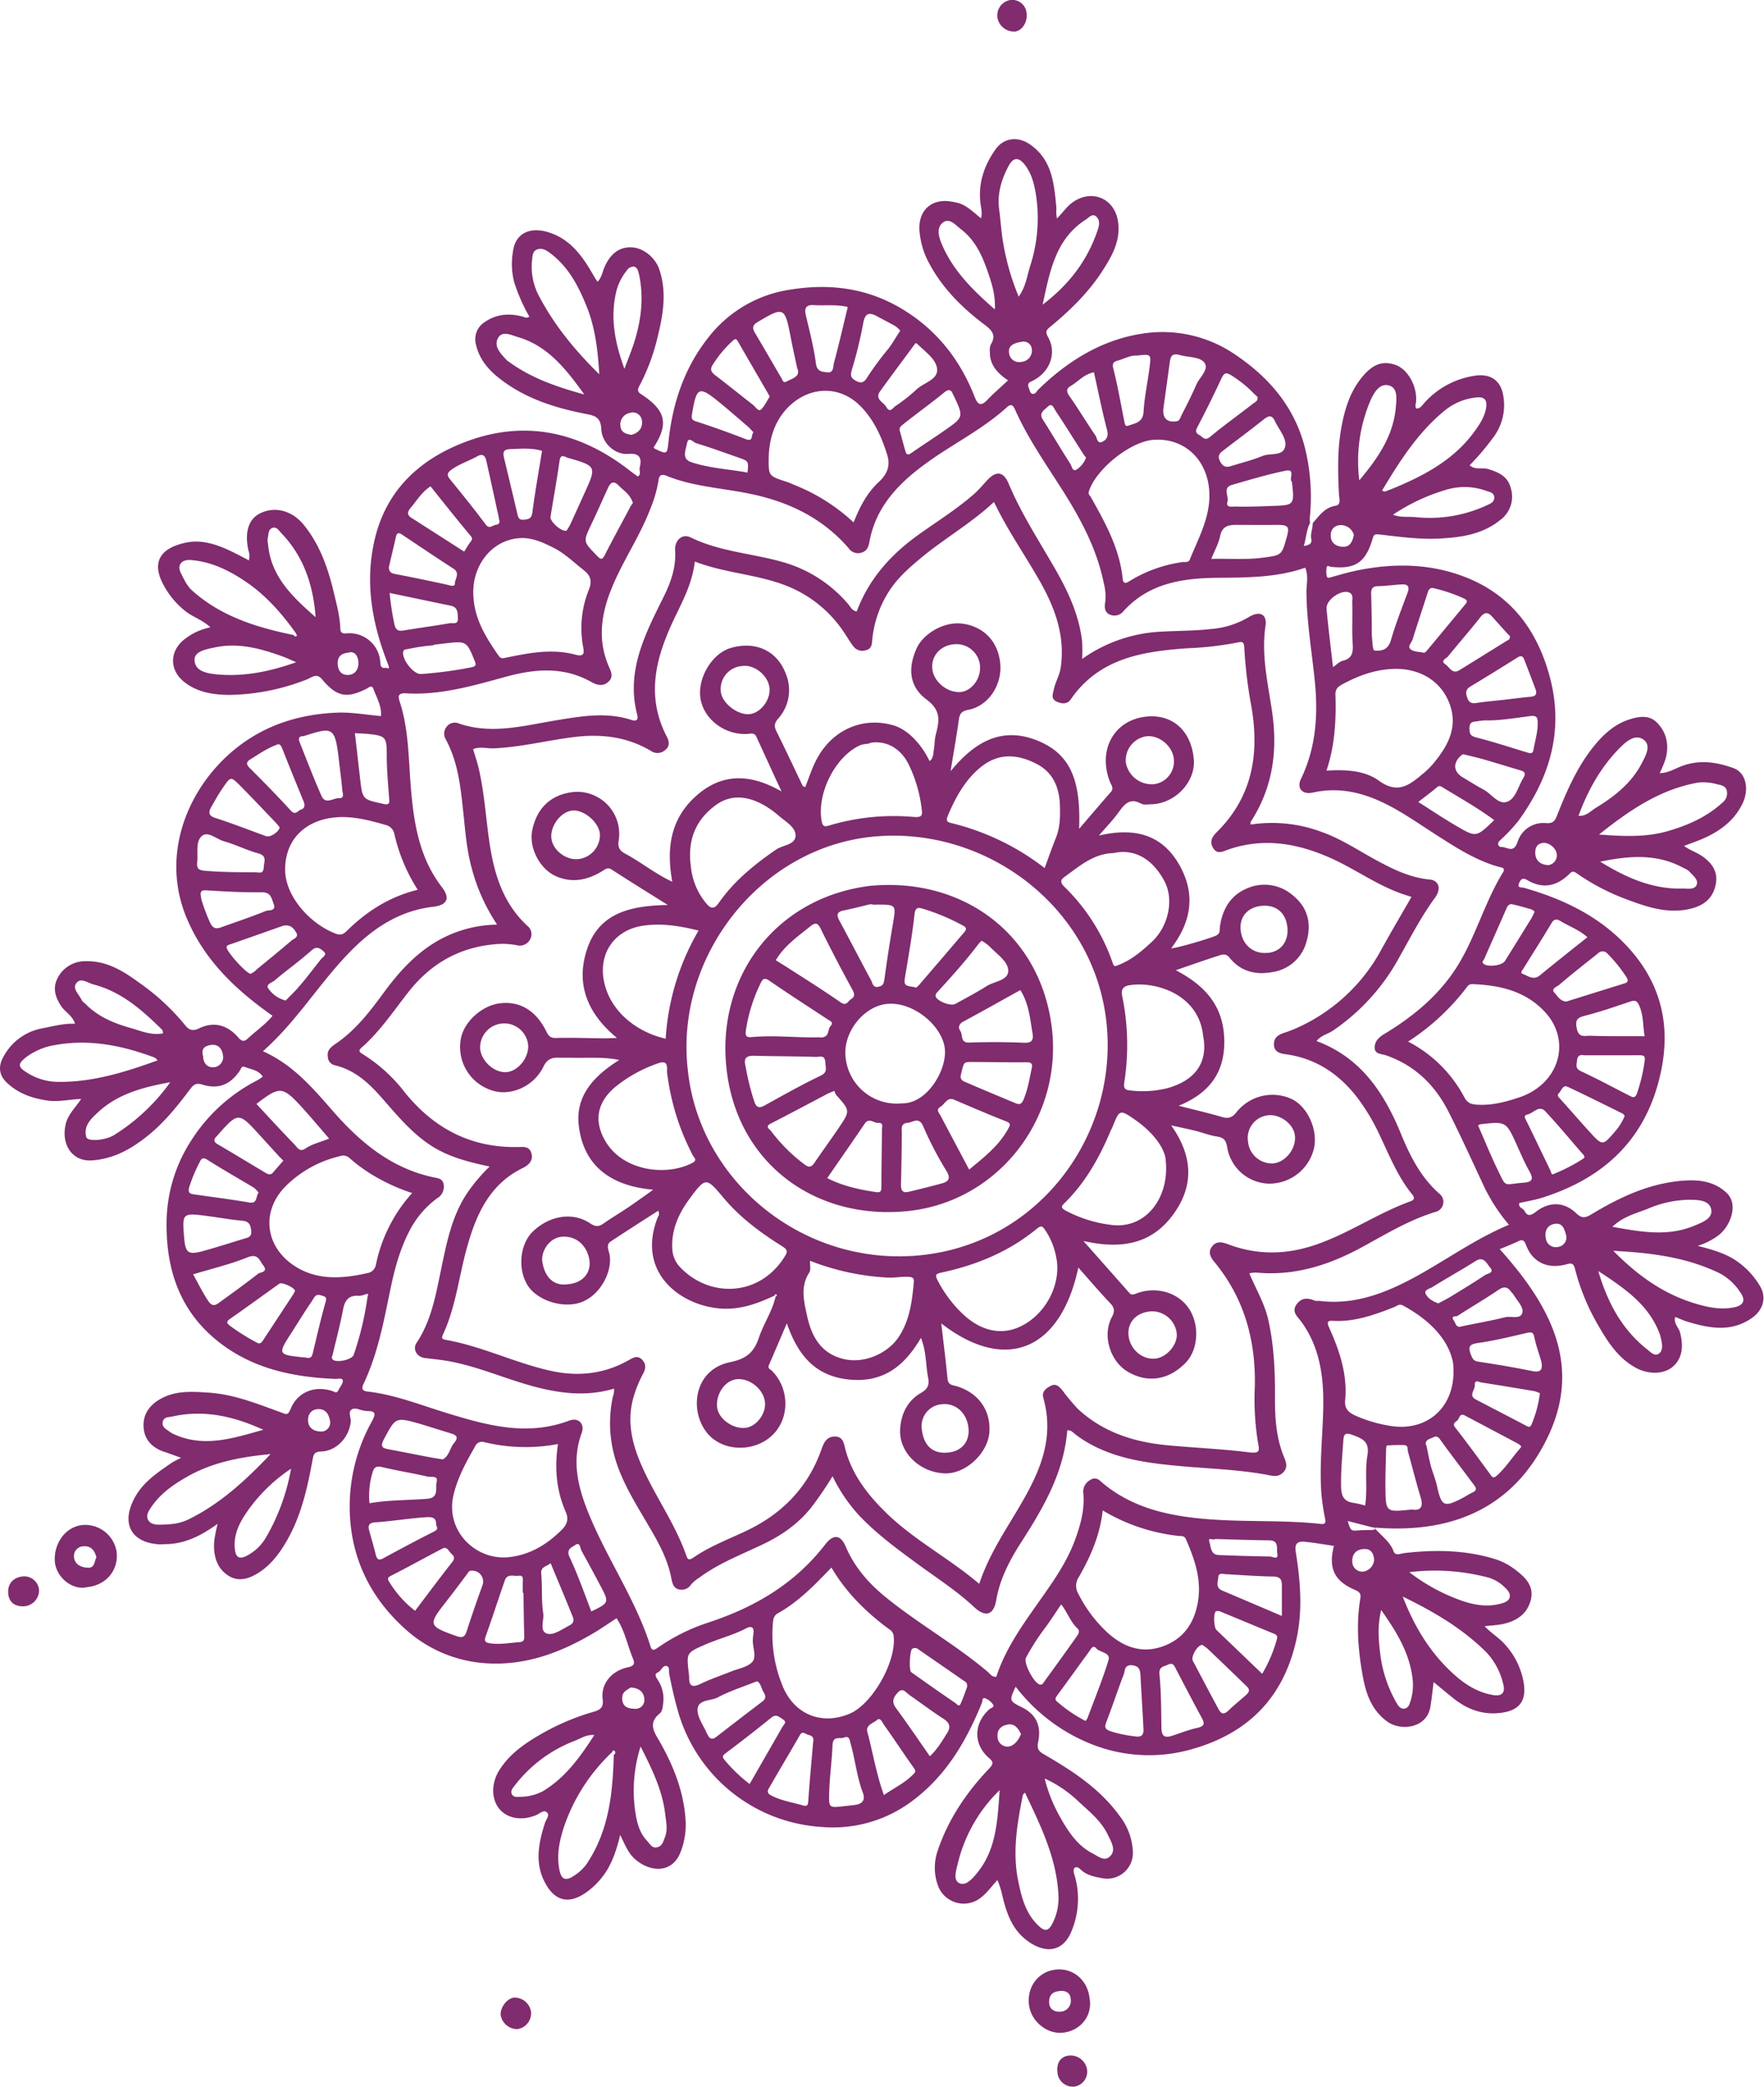 <svg xmlns="http://www.w3.org/2000/svg" viewBox="0 0 564.51 667.62"><defs><style>.cls-1{fill:#802c6e;}</style></defs><title>Asset 21</title><g id="Layer_2" data-name="Layer 2"><g id="Layer_8" data-name="Layer 8"><path class="cls-1" d="M124.29,212.79c-5.12-12.88-7.61-26.06-4.46-39.87,3.5-15.34,13.49-25.16,27.48-30.9,19.47-8,37.48-4.37,53.93,8.3.37.29.74.59,1.12.87l1.75,1.26c1.21-.72.38-1.91.6-2.82.69-2.83.24-4.74-3.64-4.41-4.19.36-8.47-3.4-8.66-8-.17-4-2.39-4.29-5.29-4.86-10.07-2-19.67-5.1-27.84-11.73-3.51-2.85-6.08-6.22-7-10.58a6.45,6.45,0,0,1,2.83-7c3.75-2.61,7.87-2.89,12.15-1.76.67.18,1.23.67,2.13,0a57.64,57.64,0,0,1-4.84-11,23,23,0,0,1-.42-9.62c.66-5.84,5.18-8.19,11.11-6.44,7.68,2.27,11.55,8.34,15.18,14.73a14.14,14.14,0,0,0,.84,1.17c1.31-1.41,1.5-3.08,2.13-4.54,1.95-4.49,4.81-6.61,8.74-6.46,3.61.14,7.51,3.13,8.83,7,2.42,7,1.34,14.09-.35,21a65.87,65.87,0,0,1-6,16.35c-.44.81-.86,1.71.49,2.59,8,5.17,9,9.52,4.05,17.11a2.72,2.72,0,0,0,.54.45c3.81,1.8,3.81,1.8,4.26-2.52,1.31-12.34,5.16-23.72,13-33.47a40.66,40.66,0,0,1,26.1-15c12.45-2,24.19-.48,35.06,5.87,11.18,6.54,18.95,16.16,23.68,28.19,1,2.53,1.87,3.64,4.2,1.21,2-2.1,4.24-4,6.6-6.23-3.3-2.2-5.85-4.83-5.81-9a5,5,0,0,1,.26-2.4c2.17-3.51-.21-5.05-2.6-6.88-6.94-5.3-13-11.45-17.14-19.24a25.69,25.69,0,0,1-3.05-10.37c-.46-6.54,3.94-10.45,10.39-9.27,3.57.66,4.35,1.1,9.29,5.34.51-1.77,0-3.33-.16-4.84-.77-6.37,1.15-12,4.74-17.13,2.73-3.89,7.26-4.36,11.13-1.67,7,4.86,7.65,12.31,8.38,19.78.07.68,0,1.38,0,2.07,0,.42.09.83.2,1.85,2-2,3.27-4,5.22-5.31,6.06-4.14,13.16-1.13,14.32,6.1,1,6.35-2,11.38-5.18,16.3-4.46,6.79-10.22,12.39-16.46,17.53-1,.85-1.81,1.4-.75,3.26,2.9,5.08.69,11.07-4.61,13.88-.88.47-2.16.73-1.59,2.23.28.73.48,1.78,1,2,1.08.52,1.52-.71,2.17-1.34,9.68-9.41,20.9-16.24,34.39-18a41.24,41.24,0,0,1,29.13,7.27c10.57,7.24,18.39,16.53,21.69,29.23a65.17,65.17,0,0,1,1.61,22.54,12.64,12.64,0,0,0,.07,1.73c-1.18,2.23-1.19,4.72-2,7.35,1.59-.29,2.71-.68,2.41-2.2-.35-1.79.49-3.41.45-5.13,2.1-2.3,3.76-5,7.35-5.56,1.84-.28,1.11-2.43,1.05-3.61-.35-7.13-.53-14.24.75-21.29,1-5.54,2.56-10.93,6.06-15.51,3.68-4.81,7-6.14,11.3-4.64,3.79,1.32,6.87,6.59,6.58,11.46,0,.81-.44,1.59,0,2.45,1.23.17,1.88-.89,2.48-1.58a26.85,26.85,0,0,1,15.88-8.81c5.27-.94,8.73,1.3,9.53,6.33a17.15,17.15,0,0,1-3.38,13.6,78.89,78.89,0,0,1-7.38,8.65c1.79,1.61,3.9.66,5.73,1.17,3.45,1,6.45,2.32,7.42,6.08a9.25,9.25,0,0,1-3.37,10.28c-5.71,4.61-12.49,5.56-19.43,5.92-6.43.34-12.83-.56-19.19-1.3-1.74-.2-1.88.19-2.24,1.44-2.22,7.57-5.58,9.79-13.38,8.89-.52-.06-1.18-.66-1.32.29a7.32,7.32,0,0,0,.07,2.78c.16.64.8.45,1.44.26,2.79-.81,5.6-1.61,8.45-2.19,11.65-2.36,23.24-2.19,34.39,2.15,14.8,5.75,23.21,17.23,27.15,32.21,4.46,17-.09,32-10.14,45.83a53.58,53.58,0,0,1-5.25,5.64c-.57.59-1.43,1.08-1.15,2s1.16.58,1.83.78c1.94.56,3.27,1.29,4.34-1.74a8.63,8.63,0,0,1,9.07-6c2.23.16,2.84-.64,3.6-2.56,3.23-8.16,6.73-16.21,12.53-23,2.85-3.33,6.16-6.16,10.34-7.53,3-1,6.43-1.68,9,.88,3.24,3.22,4,7.35,2.79,11.74a38.33,38.33,0,0,1-1.86,4.49c2.78-.07,4.87-1.43,7-2.24,5.73-2.17,11.31-1.32,16.69.66,4,1.46,5,6.84,2.82,11.3-2.83,5.85-7.75,9.19-13.5,11.58-1.57.65-3.19,1.2-5.22,2,2.13,1.48,4.23,2.13,6,3.39,3.28,2.35,5,5.21,4.07,9.26s-3.64,6.29-7.59,7.33c-7.68,2-14.7-.58-21.62-3.19a70.63,70.63,0,0,1-15.39-8.18c-1.15-.8-1.62-.19-2.3.47-4,3.86-8.49,4.74-13.36,1.82-1.58-.95-2.12-.09-2.6,1-.72,1.63.84,1.28,1.53,1.47,12.46,3.54,23.92,9,32.89,18.55,10.67,11.37,14.26,24.81,11,40.21-4.48,21.29-17.84,34-38,40.39-2.4.76-4.92,1.15-7.36,1.71-.35,1.53,1.21,1.63,1.68,2.53.89,1.7,1.92,1.61,3.5.37,4.38-3.44,9.14-3.38,13.09.41,1.91,1.84,3.14,1.31,4.93.24,9.39-5.65,19.19-10.22,30.4-10.77,4.79-.23,9.31.61,12.88,4.1,3.77,3.67,1.05,10.79-3,13.66a21.5,21.5,0,0,1-6.41,3.16c4.67,1.18,8.62,2.32,12.13,4.6a25.66,25.66,0,0,1,7.68,8c2.38,3.75,1.27,7.85-2.35,10.42-6.72,4.77-13.78,3.34-20.87,1.2-1.22-.37-2.38-.93-3.76-1.48-.56,2.1,1.08,3.32,1.52,4.87,1.34,4.81.58,8.8-2.51,11.24-2.93,2.32-7.74,2.29-11.64.15-5.94-3.27-9.28-8.8-12.47-14.37A70.09,70.09,0,0,1,504,405.88c-.51-2-1.45-1.72-2.78-1.36-5.87,1.57-10.65-.57-12.79-6-.61-1.54-1-2.17-2.63-1.37-1.87.91-3.83,1.64-5.86,2.5,15.81,17.63,26.71,36.83,15.21,60.44-10.85,22.27-30.34,30.75-55.44,28.61,2.65,2.91,5.17,4.62,6.25,7.61.57,1.59,2.31.71,3.5.57,9.87-1.14,19.64-1,29.23,2a21,21,0,0,1,6.47,3.51c3.06,2.35,5.81,5.11,4.73,9.45-1.15,4.59-4.64,6.83-9,7.75-1.81.38-3.68.45-5.77.68,2.1,2.31,4.78,3.78,6.72,6.1a24.14,24.14,0,0,1,5.85,12.51c.71,5.47-1.63,8.31-7.14,9.09-5.78.81-10.78-.95-15.26-4.48-2-1.6-4-3.28-6.5-5.31-.36,2.84-.63,5.24-1,7.63-1,7.17-9.47,8.12-13.81,5-5.79-4.18-7.23-10.4-8.25-16.76-1.21-7.54-1.69-15.16-.38-22.76.29-1.68-.65-2.15-1.93-2.71-6.46-2.82-8.37-6.93-6.54-14-3.07-.44-6.12-1-9.19-1.3-2.41-.27-3.5.46-3,3.36,1.52,9.54,2.27,19.09,0,28.7-4.15,17.72-15.08,28.87-32.31,34a49.71,49.71,0,0,1-31.45-.71,57.07,57.07,0,0,1-25.9-19c-2.11,4.48-2.08,4.57,2.07,6.63,4.4,2.19,6.21,5.8,5.14,11-.42,2-.08,2.93,1.84,4,9.05,5.25,17.82,10.92,24.12,19.58a20.14,20.14,0,0,1,4.34,11.62,8.23,8.23,0,0,1-9.92,8.42c-2.37-.45-4.82-.9-6.7-2.67-.63-.59-1.41-1.22-2.12-.51-.34.34-.23,1.36,0,2a26.53,26.53,0,0,1-.55,17.24c-2.93,8.47-9.61,8-15.19,3.43-4.63-3.8-6.2-9.19-7.47-14.66a26.15,26.15,0,0,0-1.4-4.2c-2,2.09-3.56,4.51-6,6.12a8.79,8.79,0,0,1-12.84-3.88,16.67,16.67,0,0,1-.18-11.92c3.39-9.95,9.2-18.46,16.36-26,1.45-1.53,1.44-2.11-.11-3.45-5-4.34-4.86-11.1.23-15.56.55-.48,1.87-.61,1-1.69a5.41,5.41,0,0,0-2.52-1.83c-.81-.22-.69,1-.93,1.57C309.25,557,302.83,568,292.19,576A42.18,42.18,0,0,1,263,584.51a51.07,51.07,0,0,1-46.32-38.08c-1-3.57-1.8-7.2-2.51-10.84-.17-.88.14-2.23-.67-2.51-1.49-.51-1.78,1.48-3,2s-.54,1.5,0,2.38a10.9,10.9,0,0,1,1.76,7.16c-.15,1.31-.24,2.86-1.14,3.59-3.83,3.11-1.75,6,0,9,4.43,7.8,7.69,16,8.28,25.08a24.2,24.2,0,0,1-1.5,10c-2.55,7.08-9.68,6.94-14.76,2.44-2.13-1.89-3.1-4.49-4.67-7.68-1.36,5.66-3,10.32-6.33,14.2a23,23,0,0,1-5.79,5c-4.63,2.72-8.5,1.73-11.35-2.89-4.06-6.59-2.79-13.33-.61-20.11.35-1.1,1.54-2.43.75-3.29-1.07-1.17-2.38.26-3.47.72-4.47,1.88-9,1.26-11.71-1.77s-2.85-8.25-.25-12.44c3.65-5.89,9.3-9.39,15.13-12.63A75.26,75.26,0,0,1,190,547.65c2.05-.61,3.21-1.34,2.86-4-.63-4.87,2.78-9.11,8.1-10.23,2.13-.45,2.21-1.32,1.57-2.85-1.74-4.19-2.53-8.75-5.22-12.84-2.61,1.69-5.23,3.54-8,5.14-10.31,6-21.26,10-33.37,9.29a42.43,42.43,0,0,1-26.61-11.3c-10-9.1-16-20.41-17.21-33.93A55.93,55.93,0,0,1,119,454.77c1.51-2.8,1-3.36-1.76-3.32-.11,0-.22-.1-.33-.1-1.5,0-3.15-1.23-4.38-.39s-.15,2.58-.29,3.93c-.49,4.87-4.49,9.34-9.46,9.49-2.36.07-2.46,1.11-2.76,2.71-1.65,9-3.62,17.86-8.26,25.9-2.24,3.88-4.88,7.42-8.58,9.91-3,2-6.54,3.4-9.95,1.3-4-2.47-5-6.67-4.68-11.11a45.1,45.1,0,0,1,1.1-5.58c-5.18,3.75-10.32,6.38-16.38,6.51-.82,0-1.64.12-2.46.06-9-.63-12.11-6.8-7.7-14.91,2.71-5,7.14-7.92,11.58-11,.84-.58,1.79-1,3.23-1.77-2.05-.74-3.62-1.35-5.21-1.86-3.64-1.17-6.24-3.54-6.7-7.32-.48-4,1.25-7.15,4.83-9.35,5.05-3.1,10.52-2.67,16-2.31,8.19.54,15.7,3.65,23.29,6.39,1.41.51,2,.95,2.83-1.09,2.16-5.44,7.67-7.68,13.34-5.83.82.27,1.42.91,2-.26s1.48-2.11,1.39-3.08-1.54-.49-2.39-.53c-13.56-.55-26.51-3.28-37.4-11.9-12.08-9.56-16.67-22.53-16.6-37.69A48.9,48.9,0,0,1,61,365.19a54.47,54.47,0,0,1,21.48-19.64,16.2,16.2,0,0,0,1.61-1.1c-1.37-2.1-3.68-2.28-5.65-3.06-1.21-.48-1.27.55-1.71,1.19-3.08,4.5-6.9,6-11.95,4.43-1.84-.59-2.74-.13-3.79,1.27C56.69,354,52.22,359.59,46.48,364c-5,3.87-10.35,6.79-17.05,7.25-6.43.44-9.91-5.18-8.41-11.57.74-3.15,3.05-5.21,4.95-8.08-3.75.12-7.18,1-10.65.52-4.94-.7-9.46-2.23-13.17-5.77-2.69-2.58-2.65-5.49-1-8.34A17.65,17.65,0,0,1,13.51,329c3.4-.64,6.74-1.6,10.51-1.47-.89-2.72-3.23-3.75-4.5-5.7-1.84-2.83-2.65-5.69-1.23-8.61a9.81,9.81,0,0,1,9-5.69c6.77-.23,12.16,3.13,17.26,6.87A72.3,72.3,0,0,1,59.25,328c1.12,1.44,2.35,2.05,4.48,1,4.67-2.28,9.07-1.13,12.58,3,1.07,1.26,1.94,1.24,2.91.33,2.63-2.46,5.66-4.49,8-7.34-11.69-8.22-21.74-17.66-27.43-31.15-8.83-20.92.78-42.83,16.34-54.9,9.31-7.23,20.12-10.47,31.73-10.94,4.62-.19,9.28.69,14.07,1.1.25-3.2-1.39-5.87-2.43-8.68-.54-1.48-1.43-.45-2.22-.05-6.31,3.17-9.55,2.57-14.23-3.05-1.77-2.12-3.34-.54-4.7,0a70.19,70.19,0,0,1-24.57,5c-5.32,0-10.45-.68-14.84-4.15-4.55-3.59-4.78-9.36-.42-13.22a19.6,19.6,0,0,1,8.82-4.25c-2.71-2.52-5.92-3.36-8.36-5.45a26.72,26.72,0,0,1-7.4-9.63c-3-7,1.06-10.64,8.19-12.07,5.23-1,10.14.84,14.82,3.12,1.64.8,3.25,1.67,5.06,2.6a5.43,5.43,0,0,0-.15-3.16c-1.32-6,.1-10.22,4-12,4.74-2.19,10.09-.66,13.75,3.86,5.21,6.44,7.79,14,9.66,21.94.87,3.66,1.87,7.32,2,11.12,0,1.37.58,1.73,2,1.61a9.87,9.87,0,0,1,10.8,9.38c.08,1.51.64,1.87,1.95,1.61C124.68,214.2,124.51,213.52,124.29,212.79Zm315,275.89-8-2.06c1,3.22,1,3.19,3.53,3,1.52-.11,3-.1,4.56-.14.27-.1.75-.17.77-.3C440.24,488.53,439.76,488.59,439.32,488.69ZM117,414.07a6.39,6.39,0,0,1-2,.51c-3.16-.28-4.59,1.16-5.18,4.23-.94,4.92-2.22,9.78-3.39,14.65-.13.55-.5,1,.12,1.55,1.23,1.08,6.13,0,6.64-1.56a98.21,98.21,0,0,0,4.45-18.74l.24-.76Zm78.73,146.65a58.78,58.78,0,0,0-15.33,24c-1.37,4.24-2.25,8.59-1.46,13.1.62,3.55,2,4.2,4.91,2.19a14.38,14.38,0,0,0,3.82-3.57c7.18-10.61,8.44-22.69,8.75-35,.59-.38.61-1,.17-1.33S196,560.38,195.76,560.72ZM94,203.18c.25.44.61.62,1,.23.08-.08-.18-.51-.28-.78-4.5-6.34-9.6-12.15-16.06-16.52-5.33-3.61-11.08-6.45-17.69-6.94-2.89-.21-4.38,1.67-3.07,4.2,1,1.93,1.86,4,3.57,5.54C70.71,197.22,82.1,200.73,94,203.18ZM417.7,181.63c-9,3.14-18.42,3.15-27.78,3.23-11.5.09-22.41,1.67-30.62,10.94a3.66,3.66,0,0,1-4.24.78c-1.39-.58-1.7-2.2-1.41-3.68a16.07,16.07,0,0,0-.42-6.31c-2.16-10.71-7.18-20.2-12.94-29.32-5.42-8.6-11.33-16.9-15.47-26.25-.77-1.73-1.47-1.74-2.72-.61-7.86,7.1-17.42,11.74-25.9,17.94-8.78,6.41-16,13.92-18,25.17-.28,1.59-.88,2.87-2.64,3.34a3.66,3.66,0,0,1-4-1.49c-8.48-9.82-19.56-15-32-17.48-8.77-1.78-17.84-2.23-26.23-5.65-2.24-.91-2.45.47-2.63,1.68a40.78,40.78,0,0,1-2.52,8.72c-3.51,9.28-9.33,17.42-12.89,26.7-3.17,8.28-3.93,16.32-.19,24.5.67,1.48,1,2.87-.2,4.08-1.77,1.85-3.8,1.33-5.73.24-8.78-4.94-17.92-4.19-27.13-1.68-10.52,2.86-21,6-32.07,5.34-3-.17-2.48,1.31-2,2.84,2.85,8.84,2.75,18.07,3.5,27.15.94,11.45,2.65,22.52,9.93,32,2.75,3.57,1.77,5.77-2.78,6.3-10,1.15-18.05,6.08-25.1,12.91-10.59,10.26-18,23.28-29.38,33.31,9.65,4.29,16,11.83,22.45,19.21,8.71,9.94,18.54,18.16,31.92,21.08,1.45.32,3.35.29,3.51,2.71a4.25,4.25,0,0,1-2.17,4.07,29.75,29.75,0,0,0-9.11,11c-2.93,5.78-4.55,12-5.85,18.31-2.11,10.2-4,20.45-8.54,30-.84,1.77-.22,2.33,1.35,2.5,8.68,1,16.74,4.25,25,6.78,13,4,25.86,7.62,39.44,2.52,3-1.14,5.11,1.07,4,4-3.15,8.48-1.32,16.67,1.76,24.51,5.87,15,15.39,28.27,20.28,43.73.29.9.71,1.55,2.09.56A62,62,0,0,1,227,519c14.64-4.85,27.41-12.37,37-24.78,2.69-3.5,5-3.3,6.68.67,2.81,6.53,7.3,11.66,12.74,16.09,10.5,8.54,22.39,15.18,32.73,23.95.75.64,1.35,1.7,2.69,1.52,2.84-8.77,8.11-16.17,13.36-23.62,4.45-6.31,9-12.6,11.73-19.91,1.8-4.82,3.19-9.75,2.77-15a4.23,4.23,0,0,1,2.21-4.43,2.4,2.4,0,0,1,3.17.31c9.82,8.61,21.77,11.22,34.31,12.22,12.07,1,24.21.22,36.26,1.54,1.2.13,1.68-.17,1.44-1.49a76.71,76.71,0,0,1-1.2-7.9c-.64-8.41.18-16.8.5-25.2.41-10.63-.38-21.08-7-30.18-1.13-1.55-3.22-3.07-1.42-5.53,1.66-2.26,3.67-2,5.89-1.1.4.17.93,0,1.39.05,11.13,1.36,21-2.45,30.47-7.58,10-5.43,19.3-12.24,30.17-16.78a56.22,56.22,0,0,1-7.89-12.08c-3.75-8-7.41-16.09-11.4-24-4.32-8.57-10.81-14.93-20.05-18.13-1.51-.52-3.68-.33-3.63-2.54,0-1.86,1.21-3.15,3-4.25,10-6,18.72-13.37,24.56-23.6,5.16-9,8-19.21,13.48-28.11,1-1.61-.61-1.6-1.47-1.85-7.29-2.07-13.55-6.13-19.84-10.16-4.42-2.83-8.75-5.85-13.32-8.41-8.12-4.55-16.64-7.28-26.19-5.15-3.44.77-5.22-1.45-3.82-4.35,4.8-9.94,5.53-20.4,4.45-31.18-.93-9.36-2.55-18.65-2.68-28.1C418,187.24,418.85,184.37,417.7,181.63ZM266.07,501.51c-5.38,5.6-10.58,11-17.15,14.64-1.52.85-1.52,2.38-1.62,3.63a43,43,0,0,0,3.1,19.5c3.65,9.15,12.41,12.81,21.49,9,7.44-3.15,15.25-17.17,14.05-25.16a2.86,2.86,0,0,0-1.44-1.9C277.21,515.82,270.82,509.59,266.07,501.51Zm86.82-18.29c-.88,8-3.91,14.8-7.61,21.28a5,5,0,0,0-.15,5.49,43.49,43.49,0,0,0,9.2,12.26c4.86,4.46,10.6,6.8,17.21,4.67,7-2.26,10.71-7.51,11.85-14.64s-1.13-13.55-3.9-19.89c-.48-1.09-1.42-.93-2.38-1A59.67,59.67,0,0,1,352.88,483.23Zm97.69-150a42.36,42.36,0,0,1,18,17.77c1,1.91,2.13,2.33,4.31,2.45,4.7.24,9-.91,13.33-2.36,12.84-4.31,16.87-18.17,8-27.52-6.22-6.55-14.35-8.36-23-8.71a1.87,1.87,0,0,0-1.74.9A74,74,0,0,1,450.57,333.27ZM369.23,140.71c-7.41.47-18.5,9.36-20.76,16.48-.31,1,.27,1.24.57,1.76,4.63,8.24,9.24,16.49,10.23,26.15.17,1.63.89,1.66,2.07.89a43.92,43.92,0,0,1,17-6.15c.79-.13,2,.28,2.44-.88,2.42-6,5.61-11.81,6.17-18.45C387.91,148.68,380.15,140,369.23,140.71Zm-237.31,241A61,61,0,0,1,121.11,377a50.64,50.64,0,0,1-9.23-6.47,3,3,0,0,0-3.17-.61,36.33,36.33,0,0,0-17.47,9.76c-7.81,8.11-6.2,19.06,2.62,25.07,7.32,5,15.64,4.41,23.9,2.52a3.26,3.26,0,0,0,2.54-2.66A48.74,48.74,0,0,1,131.92,381.67ZM424.49,246.55c6.13-.38,12.21-.09,16.82,3.25,6.3,4.56,10.15,1,14.43-2.58a23.79,23.79,0,0,0,3-3c4.51-5.43,7.81-11.34,5.29-18.65S454.94,214.06,446.9,214c-6.27,0-11.86,2-17.29,4.92-1.57.84-2.31,1.64-2.25,3.4C427.62,230.47,427.19,238.55,424.49,246.55ZM465,436c-1.43-7.55-7.64-13.77-16-18.32-1.23-.67-2,.19-2.88.53-6.32,2.47-12.66,4.78-19.61,4.37-1.75-.1-1.92.49-1.19,2.11,3.34,7.4,5.93,15,5.15,23.35-.24,2.57,1,3.84,3.37,4.9a44.38,44.38,0,0,0,11.34,3.29C457.14,458.07,466.47,449.65,465,436ZM151.58,191.8c.63,6.9,4.17,12.51,8,18,.8,1.14,1.58.76,2.67.54,7.23-1.48,14.51-2.86,21.84-.9,2.82.76,2.93-.37,2.51-2.53a32.83,32.83,0,0,1,1.88-18.33c1.27-3.26.07-4.84-2-6.43-3.05-2.39-5.85-5.15-9.36-6.91-3.34-1.68-6.76-3.27-10.62-3.08C157.15,172.63,150.42,181.52,151.58,191.8Zm-17.9,92.87a55.93,55.93,0,0,1-7.48-17.87,3.68,3.68,0,0,0-2.71-2.84c-6.54-1.89-13.18-3.58-19.95-1.79-7.81,2.07-12.49,8.19-12.28,16.47.22,8.52,8.38,17.23,16.33,20.12,1.62.59,2.48,0,3.62-1.15C117.48,291.51,124.65,286.88,133.68,284.67ZM178.56,462a55.9,55.9,0,0,1-23.7-.63,2.37,2.37,0,0,0-2.85,1.44c-2.8,4.91-5.51,9.77-6.87,15.46-2.75,11.51,7.12,21,17.6,19.93,6.23-.64,11.37-3.5,15.82-7.61,1.89-1.75,4-3.56,2.44-7C178,476.77,177.44,469.59,178.56,462Zm94.6-294.82c2-5.09,4.35-9.54,8.09-13,2.63-2.44,3.78-5.14,2.67-8.67-1.72-5.5-4-10.68-8-15-6.55-7.12-15.65-6.89-22.07-1.69-5.48,4.44-7.79,10.94-7.86,18-.05,5.51.13,5.5,5.73,7.32.89.29,1.73.71,2.6,1.05A60.62,60.62,0,0,1,273.16,167.13Zm243.11,233c8,8.06,16.13,13.79,26,16.79,4,1.22,8.1,2.12,12.37,1.35,3.36-.61,4.19-2.27,2.19-5a17.84,17.84,0,0,0-6.43-5.91C539.9,402.28,528.67,400.83,516.26,400.18ZM50.47,339.24c-.5-.45-.72-.78-1-.89-10.3-3.85-20.82-6-31.85-4a20.76,20.76,0,0,0-9.26,3.89c-2.68,2.1-2.71,3.08.19,4.88a18.77,18.77,0,0,0,9.57,3C29.32,346.35,39.77,343.11,50.47,339.24ZM328,573.51c-.24.28-.62.52-.68.82-1.78,9-3.35,18-1.53,27.15,1.09,5.48,2.42,10.94,6.9,14.94,1.87,1.67,2.91,1.15,4-.83a17.73,17.73,0,0,0,2-9.76C338,594.1,332.9,583.86,328,573.51ZM191.78,119.75c-.48-8-1.37-15.12-4.06-21.75s-5.88-12.76-11.79-17.11c-1.21-.89-2.39-1.58-3.85-1.14-1.7.51-1.66,2.16-1.82,3.52a20,20,0,0,0,2.47,11.89C177.52,104.17,183.91,112,191.78,119.75ZM326,94.9c2.25-3.12,2.67-6.59,3.66-9.76a49.63,49.63,0,0,0,1.91-22.5c-.52-3.44-1.33-6.9-3.52-9.81-2-2.6-3.74-2.61-5.28.27-2.34,4.39-3.72,9-3,14.11.46,3.39.64,6.82,1.21,10.19A78.09,78.09,0,0,0,326,94.9Zm122.9,415.89c3.83,9.94,9,18.29,16.5,25,3.56,3.19,7.59,5.73,12.54,6.53,3,.48,3.72-1.15,3.17-3.29a22,22,0,0,0-5.46-10.41C468,521,458.92,515.68,448.89,510.79ZM442.26,157c.59.15.85.31,1,.25,1.3-.48,2.59-1,3.87-1.53,9.57-4.07,18.5-9.06,24.76-17.72,1.63-2.26,3.2-4.61,3.68-7.46.39-2.33-.33-3.69-3-3.39a19,19,0,0,0-10.2,4.17C453.85,138.28,448,147.39,442.26,157ZM86.58,465.22c-10.08.94-19,2.77-27,7.41-4.29,2.46-8.28,5.3-11.13,9.47-.8,1.18-1.7,2.54-1.2,3.84.58,1.53,2.17,1.89,3.84,1.86,3.08-.05,6.11-.22,9-1.58C70.16,481.33,78.32,473.95,86.58,465.22ZM511.71,267c7.59.54,15,1,22.33-1.19,6.38-1.88,12.21-4.51,17.16-9a3.84,3.84,0,0,0,1.43-3.75c-.31-1.56-1.69-1.84-3-2.11a16.19,16.19,0,0,0-6.24-.57C531.08,252.56,521.22,259.42,511.71,267ZM220.39,535.12a10.36,10.36,0,0,1,.15,1.4c-.08,3.1,1.14,3.43,3.78,2.15,3.13-1.52,6.46-2.62,9.7-3.92,2.26-.91,5-1.33,6.61-2.92s.28-4.57.27-6.93a20.84,20.84,0,0,1,.24-2.45c.23-1.95-.85-2.28-2.25-1.54-4.23,2.24-8.89,3.35-13.24,5.26C219.71,528.78,219.68,528.72,220.39,535.12ZM387.63,178.81c5.7-.15,11.07.33,16.43-.38,6.08-.81,6.09-.72,7.7-6.5,1-3.48.5-4-3.11-4-4.33.07-8.66,0-13,0-2.45,0-4.49.37-5.16,3.45C390,173.88,388.69,176.17,387.63,178.81ZM435,153.67c5.77-6.86,10.85-14.07,11.67-23.24.22-2.48.83-6.34-2.23-7.12s-4.82,2.46-5.94,5A49.41,49.41,0,0,0,435,153.67Zm-248-27.44c-6-8.35-11.79-15.65-21.37-18.42-2.05-.59-5-2.18-6.33.49s1.05,4.94,2.85,6.92a5.36,5.36,0,0,0,.85.63C170,120.94,178,123.74,187.07,126.23ZM451,503a60.06,60.06,0,0,0,16.45,9c4.1,1.45,8.28,2.24,12.66,1.1,1.33-.35,2.67-.75,3-2.05s-.66-2.37-1.61-3.24a12.34,12.34,0,0,0-5.06-3.05A66.86,66.86,0,0,0,451,503ZM318.38,99c.21-4.66-1-8.32-2.19-11.81-1.76-5.15-4-10.24-8.54-13.75-1.72-1.32-3.68-3.74-5.7-2.38-2.45,1.65-1.54,4.76-.52,7.15C305,86.57,311.23,92.77,318.38,99ZM516,392.49c9.13,1.65,17.65,3.21,26.14-.32,2.57-1.07,6.1-2.3,5.45-5.32s-4.5-3-7.4-3a35,35,0,0,0-12.93,2.9C523.59,388.22,519.51,389.13,516,392.49ZM93.14,469.89a52.67,52.67,0,0,0-13.35,12.74c-2.81,3.88-5.22,8-4.61,13.14.33,2.84,1.76,3.14,4.14,1.78A15.09,15.09,0,0,0,85.05,492,66.71,66.71,0,0,0,93.14,469.89Zm1.69-258c-1.9-.81-3.23-1.45-4.61-1.94-6.95-2.5-14-4.41-21.46-2.82-2.55.55-6.56,1.16-6.5,4,.07,3.72,4.17,4.35,7.3,4.64C78.07,216.54,86.25,214.89,94.83,211.86ZM334.31,569a48.69,48.69,0,0,0,5,12.45c2.57,4.58,5.53,9.1,10.43,11.57,1.56.79,3.57,2.61,5.36,1,2-1.8.86-4.08-.13-6.11l-.62-1.25c-2.22-4.41-6.11-7.37-9.57-10.64A39.35,39.35,0,0,0,334.31,569ZM505.15,261c2.5.2,3.91-1.55,5.49-2.51,5.93-3.6,11.39-7.87,14.7-14.2,1.2-2.29,3-5.43,1-7.33-2.71-2.49-5.82.17-7.73,2.07C512.41,245.2,508.2,252.69,505.15,261ZM205,558.77a46.55,46.55,0,0,0-1.71,20.79c.5,3.32,1.25,6.7,3.74,9.34.95,1,1.57,2.49,3.27,2.11s1.94-1.89,2.47-3.18c1-2.43.4-4.89.12-7.34C212,572.83,208.72,566.09,205,558.77ZM54.49,346.24c-8.39,1.55-16.56,3.56-23.06,9.56-2.35,2.17-4.79,4.44-3.81,8,.41,1.51,6.06,1.1,8.89-.66A62.91,62.91,0,0,0,54.49,346.24ZM339.6,513.3c-2,2.92-3.79,5.78-5.85,8.44a76,76,0,0,0-5.4,8.58c-.94,1.63,2.6,8.34,4.47,8.64.8.13,1-.48,1.31-.89,3.43-4.72,6.86-9.45,10.23-14.22.58-.82,1.45-1.93.45-2.85C342.53,518.9,341.64,515.89,339.6,513.3Zm35.3,42.1c2.77-.89,5.49-2,8.31-2.61,2.37-.53,2.31-1.47,1.33-3.27-2.73-5-5.34-10.08-8-15.12-.59-1.11-1-2.7-2.74-1.83-1.22.62-3,.52-2.75,3.11.54,5.57.55,11.2.62,16.81C371.69,554.82,372.13,556.22,374.89,555.4ZM108.62,244.58c-1.39-12.06-1.62-12.24-11.32-9.1a1.22,1.22,0,0,1-.35.05c-1.47,0-1.45,1-1.06,1.93,2.29,5.75,4.49,11.53,7,17.19,1.26,2.86,3.76.64,5.64.71s1.05-1.71,1-2.67C109.31,250,108.93,247.28,108.62,244.58ZM89.47,264.64c-.41-.48-.82-1-1.28-1.5-3.78-3.95-7.53-7.94-11.39-11.82-3-3-3-2.87-5.48.73-1.35,1.93-2.48,4-3.64,6-1,1.81-1.13,2.89,1.34,3.68,5.45,1.74,10.78,3.86,16.16,5.8C86.54,268,89.46,266,89.47,264.64Zm15.86,99.64c-3.13-3.61-5.88-6.93-8.79-10.1-6.15-6.71-7-6.74-14.48-1,4.05,4.36,8.07,8.75,12.2,13,.82.85,1.6,2.53,3.38,1.33C99.88,366,102.52,365.4,105.33,364.28ZM52.2,330.59c-.15-.52-.14-1-.35-1.17-6.38-6.26-13-12.16-22-14.48-1.84-.48-4-2.33-5.46-.35-1.29,1.79.95,3.58,1.73,5.32.27.59,1,1,1.45,1.49,4,4,9.1,6.06,14.4,7.54C45.26,329.87,48.52,331.35,52.2,330.59Zm80.63,184.76c4-5.27,7.86-10.47,11.86-15.56.9-1.15.71-1.87-.18-2.63s-1.35-2.56-3-1.68c-5.48,2.86-10.88,5.86-16.39,8.66-1.3.66-1.06,1.2-.48,2.08A34.08,34.08,0,0,0,132.83,515.35Zm26.77-349.88c-1.36-6.17-2.64-12.18-4-18.16-.32-1.35-1.06-2.33-2.79-1.36-2.62,1.47-5.5,2.37-8,4.09-1.7,1.15-2,1.86-.69,3.42,3.81,4.7,7.64,9.4,11.24,14.26,1.27,1.72,2.12.37,3.24.21C160.57,167.64,159.62,166.32,159.59,165.47ZM481,223.92c2.94-.33,5.87-.74,8.81-1,1.6-.13,2.14-.86,1.63-2.27-1.14-3.16-2.39-6.27-3.57-9.42-.45-1.21-1-1.67-2.29-.85q-7.41,4.68-14.93,9.2c-1.52.91-1.7,1.87-1.16,3.51s1.39,2.08,3.06,1.81C475.32,224.47,478.15,224.24,481,223.92ZM84.27,457.44c-9.34-4.27-18.91-6.53-29.12-4.25-1.17.26-2.8.08-3.08,1.78s1.11,2.22,2.09,3A8.11,8.11,0,0,0,56,459C65.69,463.22,75,460,84.27,457.44Zm175.93,100c.48-2.2-1-2.15-1.9-2.54s-1.58-1.07-2.34.25c-3.3,5.74-6.71,11.42-10,17.16-.45.79-.37,1.5.82,2.12,3.25,1.68,6.81,2.2,10.24,3.2,1.51.44,1.57-.41,1.66-1.72C259.11,569.63,259.71,563.32,260.21,557.48ZM141.67,466.91c2.09-1.08,2.26-3.58,3.6-5.19,1.73-2.07.64-2.65-1.22-3.2-3.24-1-6.45-2-9.7-3-7.82-2.19-7.73-2.11-11.56,5.08-1.22,2.28-.33,2.73,1.62,3.09,3.88.71,7.73,1.51,11.61,2.23C137.84,466.31,139.69,466.58,141.67,466.91Zm48.52,88.19c-2.69-.17-4.33,1.11-6.16,1.81a43.88,43.88,0,0,0-19.32,14.36c-.64.82-1.48,1.73-.87,2.82.51.92,1.59.83,2.55.77a15.58,15.58,0,0,0,7.32-1.78C180.85,568.81,185.53,562.32,190.19,555.1ZM113.58,234.56c.57,5,1.11,9.81,1.66,14.6.78,6.69.81,6.56,7.29,8,2.09.48,2.14-.15,2-1.8-.33-4.44-.75-8.89-.76-13.33,0-6.32-.16-6.65-6.48-7.26C116.15,234.7,115,234.65,113.58,234.56Zm233.87,316a5.34,5.34,0,0,0,.61-1c2.28-6.13,4.78-12.19,6.68-18.44.75-2.46-2.71-2.36-3.95-3.78-1-1.13-1.57.09-2.07.78-3.51,4.83-7,9.7-10.53,14.48-.9,1.21-.14,1.6.58,2.22a42.5,42.5,0,0,0,7.21,5C346.39,550.11,346.82,550.3,347.44,550.6Zm98.28-385.89c2.63,1,5,.55,7.4.79A43.34,43.34,0,0,0,476,161.57c1-.46,2.24-.94,2.19-2.44s-1.39-1.69-2.46-2.05a20.3,20.3,0,0,0-12.91-.39A62.3,62.3,0,0,0,445.72,164.71Zm47.51,270.87c-.76-2.57-1.69-5.1-2.23-7.72-.35-1.69-1-1.69-2.41-1.37-5,1.15-10,2.4-15.11,3.14-2.85.41-4,.81-2.7,4,.59,1.46,1,1.86,2.46,2.08,5.64.84,11.28,1.8,16.86,2.94C493,439.24,493.81,438.32,493.24,435.58ZM333.66,97.47c8.69-6.6,14.47-14.39,17.68-24.06.47-1.42.68-2.87-.39-4-1.31-1.34-2.49.21-3.37.77C337.78,76.44,336,86.69,333.66,97.47ZM486.83,462.76a6.56,6.56,0,0,0-1.07-.9c-5.66-3-11.34-6-17-9-1.6-.84-1.72.83-2.27,1.46s-1.92,1-.76,2.44c3.8,4.86,7.43,9.85,11.09,14.82.6.81.94,1.62,2.12.58,2.95-2.6,5-5.94,7.58-8.84A2.93,2.93,0,0,0,486.83,462.76ZM199.83,118c1.28-3.47,2.43-6.17,3.29-9,2.13-7,2.93-14.06,1.36-21.29-.23-1.07-.59-2.19-1.56-2.41a2.62,2.62,0,0,0-2.37,1.28,17.9,17.9,0,0,0-3.2,6.16C195.19,101.2,196.63,109.27,199.83,118Zm-75.38,63.43c0,1.59.77,2,2.19,2.26,5.38,1,10.74,2.15,16.1,3.3,1.09.23,2.89,1,2.83-.33s1.8-3.27-.45-4.72c-5.6-3.59-11.09-7.34-16.62-11-1-.66-1.52-.37-1.76.68C126,174.85,125.22,178.13,124.46,181.41Zm43.06,328.17h-.23c0-1,0-2.09,0-3.12s.39-2.57-1.22-2.34-3.71-.81-4.51,1.49c-2.07,5.95-4,11.95-6.12,17.88-.58,1.63-.09,2,1.4,2.24,3.17.47,6.27-.15,9.4-.37,1.55-.11,1.56-.94,1.53-2.09C167.63,518.71,167.59,514.15,167.52,509.59ZM288,138c.59,2.14,1.14,4.28,1.77,6.41.26.88.7,1.33,1.73.62,3.55-2.47,7.19-4.81,10.74-7.28,6.19-4.31,6.17-4.34,3-11.09,0-.1-.15-.18-.19-.29-.63-1.72-1.31-2.08-3-.72-4.15,3.41-8.52,6.53-12.73,9.86C288.67,136.1,287.49,136.68,288,138Zm-41.7-11.15c-.16-.31-.25-.52-.37-.72-3.27-5.64-6.56-11.27-9.8-16.92-.7-1.22-1.16-.58-1.85,0a37,37,0,0,0-6.06,7.29c-1.15,1.66-.69,2.53.79,3.65,4,3.05,8,6.29,12,9.41.78.61,1.7,2.16,2.43,1.53C244.68,130,245.4,128.29,246.32,126.88Zm25-28.64c-3.69-.88-7.34-.37-10.94-.59-2.44-.15-3,1-2.48,3.21,1.18,5.12,2.55,10.22,3.22,15.42.35,2.71,2,2.67,3.61,2.87,2.14.27,1.87-1.84,2.17-3C268.46,110.24,269.84,104.25,271.29,98.24Zm132.62,437.3a45.78,45.78,0,0,0,4.66-10.9c.39-1.26-.08-1.63-1.07-2-5.59-2.29-11.15-4.63-16.74-6.92a2.24,2.24,0,0,0-1.61-.2c-.92.52-.73,5.15.14,6ZM511.47,406.64c3.07,10.39,7.73,18.88,15.82,25.21,1,.8,2.08,2,3.35,1.35s1.43-2.29,1.13-3.74a18,18,0,0,0-.64-2.7C527.65,417.41,519.93,412.21,511.47,406.64ZM242.26,537.91c-.58.2-.8.27-1,.36-3.86,1.55-7.89,2.8-11.53,4.78-2.27,1.23-6.45.55-6.51,4,0,2.55,2,5.13,3.07,7.69,0,.11.14.19.19.3.65,1.35,1.51,1.61,2.75.65Q236.56,550,244,544.35c1.86-1.42.33-2.69-.13-4C243.47,539.42,243.19,538.29,242.26,537.91ZM64.42,287.68a60.36,60.36,0,0,0,2.77,7.42c.89,1.89,1.82,2.2,3.51,1.6,4.8-1.72,9.64-3.33,14.36-5.25.89-.36,3.46.18,2.51-2.26-.66-1.7-.81-3.76-3.76-3.72-5.93.08-11.87-.25-17.79-.62C63.73,284.7,64.18,285.92,64.42,287.68ZM181.28,169.8a17.26,17.26,0,0,0,1.15-1.88c1.52-3.27,3-6.57,4.48-9.85,4.1-8.94,4.1-8.94-5.55-11.7-.11,0-.19-.15-.3-.19-1.27-.5-1.75-.29-2,1.29-.84,6-1.94,11.92-2.89,17.89C176,166.88,179.61,170.15,181.28,169.8ZM512.09,275.68c8.13,5,16.57,8.87,26.39,8.6,1.67,0,3.8.44,4.48-1.19s-1.24-3-2.38-4.31a6.59,6.59,0,0,0-1.79-1.07C530.25,273,521.25,273.79,512.09,275.68ZM402.43,127c-.26-.25-.68-.63-1.07-1a39.07,39.07,0,0,0-7-5.72c-2-1.29-2.6-1.1-3.54.92q-3.51,7.58-7.41,15c-.69,1.32-1.15,2.17.43,3,1.09.59,1.64,2,3.42.56,4.45-3.72,9.21-7.07,13.78-10.66C401.6,128.66,402.63,128.35,402.43,127ZM442,515.1c-1.3,5.35-.8,10.27-.16,15.08a41.23,41.23,0,0,0,5.14,14.73c.51.9,1.23,1.9,2.45,1.73s1.62-1.31,1.92-2.3a17.11,17.11,0,0,0,.8-6.14C451.48,529.46,447.13,522.37,442,515.1Zm-341-317.72c-.77-10.17-3.8-19.38-11-26.84-.76-.79-1.48-2.16-2.87-1.63s-1.14,2.17-1.47,3.36a5.32,5.32,0,0,0,.11,1.75C86.65,184.46,93.66,191,100.91,197.38Zm406,140.25c-1.37-.32-2.23.19-2.33,1.68-.1,1.32-.68,2.5,1.25,3.4,5.28,2.44,10.4,5.23,15.59,7.87,1,.49,1.72.89,2.34-.74a53.93,53.93,0,0,0,2.48-10.53c.28-1.65-.6-1.71-1.82-1.7C518.6,337.63,512.76,337.62,506.93,337.63Zm-187,235a48.53,48.53,0,0,0-13.54,23.78c-.49,2.06-1.51,5.13.58,6.09s4.1-1.41,5.59-3.2C318.85,591.76,319.22,582.56,319.91,572.65ZM58.93,396c.39,4.82,1.29,5.55,5.94,4.28,4.35-1.18,8.65-2.58,13-3.9,1.3-.4,2.77-.52,2.52-2.63-.22-1.87-.66-3-2.84-3.19-3.69-.33-7.34-1-11-1.49C58.29,388,58.28,388,58.93,396Zm442.39-75.59L520,314.58c1.17-.37,1-1.19.52-1.9a47.18,47.18,0,0,0-6.13-7.6,2,2,0,0,0-3-.06c-4.18,3.32-8.39,6.61-12.44,10.09-.65.56-2.68,1.19-1.55,2.44S499.37,320.39,501.32,320.42ZM90.67,371.34c-.6-.6-1-1-1.4-1.41l-6.38-7c-6.5-7.12-6.69-7.12-13.1.09-.16.18-.29.37-.46.54-1,.94-1,1.73.26,2.48,5.12,3,10.22,6.12,15.34,9.16.82.49,1.68.88,2.5-.13C88.44,373.84,89.52,372.66,90.67,371.34ZM455.79,208.85a3.24,3.24,0,0,0,.7-.53q6.3-7.56,12.57-15.15c.73-.89.25-1.29-.67-1.74a51.68,51.68,0,0,0-9.22-3.16c-1.44-.41-1.9.15-2.28,1.32-1.6,5-3.28,10-4.84,15-.33,1.07-1.89,2.33-.42,3.31C452.71,208.58,454.29,208.53,455.79,208.85ZM282.87,574.31c3.16-2.23,6.46-3.75,9.07-6.33.82-.81,1.38-1.14.5-2.37-3.26-4.54-6.31-9.23-9.56-13.78-.5-.71-1.16-2.53-2.23-1.55s-3.68,1.6-3.1,3.76C279.34,560.66,280.39,567.45,282.87,574.31ZM118.25,480.94c6.11-1.07,12.28-.94,18.41-1.42,4-.31,2.56-3.52,3.08-5.44.57-2.11-1.82-1.42-2.84-1.65-4.84-1.13-9.78-1.89-14.61-3.05-1.87-.45-2.65.09-3.06,1.71A25.35,25.35,0,0,0,118.25,480.94Zm245.6-367.17c-2-.18-4,1-6.12,1.59-1,.27-1.93.61-1.47,2.44,1.43,5.69,2.44,11.5,3.59,17.26.15.75.28,1.48,1.27,1.12,2.2-.8,4.64-1,4.84-4.44.27-4.73,1.31-9.41,1.91-14.13C368.43,113.25,368.37,113.24,363.85,113.77ZM497,375.68a56.92,56.92,0,0,0,9.69-5c.65-.44.27-1-.17-1.45-4-4.56-7.84-9.26-12-13.68-2-2.14-3.76.57-5.64,1-1.28.31-1,.9-.54,1.78,2.62,5.33,5.17,10.69,7.75,16C496.42,375,496.43,375.87,497,375.68ZM94.43,413c-.26-1.13-4.25-2.87-5-2.32-5.24,3.71-10.42,7.52-15.69,11.19-1.23.86-1.39,1.3-.18,2.26a67.42,67.42,0,0,0,8.56,5.38c1,.59,1.46.16,2-.6q4.9-7.47,9.81-14.93C94.1,413.63,94.3,413.23,94.43,413ZM365,536.81c0,.27,0-.08,0-.43-.12-1.8-.22-3.39-2.73-3.6s-2.2,1.73-2.65,2.91c-1.92,5-3.6,10.12-5.53,15.13-.64,1.65-.62,2.36,1.27,3.05a40.33,40.33,0,0,0,7.81,1.65c2.18.34,2.85-.45,2.76-2.33C365.66,547.93,365.35,542.68,365,536.81ZM468.23,241.3a1.86,1.86,0,0,0-.55.32c-2.84,2.45-2.61,5.31.55,7.16,2.2,1.29,4.35,2.69,6.6,3.88,2.57,1.37,4.72,5,7.65,3.78,2.62-1.08,3.36-4.84,4.94-7.42,1.1-1.79.4-2.18-1.08-2.62-3.91-1.16-7.81-2.37-11.73-3.5C472.6,242.33,470.56,241.88,468.23,241.3ZM293,109.76c-3.86,5.24-7.65,10.29-11.35,15.41-1.85,2.57,1.12,3.48,2,5.07,1.12,2,2.06.29,2.92-.33a54.36,54.36,0,0,0,6.56-5.15c2.31-2.32,7.14-3.21,6.76-6.76-.34-3.17-3.92-5.53-6.38-8A2.48,2.48,0,0,0,293,109.76ZM451.78,482.94c2.81.47,3.82-.78,2.82-4-1.45-4.76-2.64-9.6-4-14.4-.23-.83.15-2.14-1.21-2.2a50.27,50.27,0,0,0-5.58.13c-.11,0-.23.83-.24,1.27-.09,4.18-.25,8.35-.21,12.53C443.48,483.83,443.53,483.83,451.78,482.94Zm-38.34-328.8c-1.11-.8,1.33-4.23-2-3.55-5.79,1.18-11.48,2.91-17.18,4.54-3.13.9-.92,3.63-1.46,5.43-.62,2.06,1.83,1.47,2.72,1.5,3.85.13,7.72-.06,11.58-.19C414.25,161.63,414.25,161.62,413.44,154.14Zm-324.52,84c-3.49,1.25-6,3.09-8.71,4.74-1.45.89-1.5,1.63-.22,2.91,4.45,4.43,8.85,8.93,13.09,13.57,1.52,1.67,2.28-.09,3.27-.36,1.17-.32,1.29-1.43.81-2.6-2.29-5.58-4.58-11.16-6.78-16.78C90,238.57,89.52,238,88.92,238.13Zm113.59-77.31c-1-2.89-3-3.88-4.39-5.37-1.95-2-2.83-.95-3.67.9-1.74,3.81-3.43,7.64-5.23,11.42-2.64,5.55-2.61,5.47,1.74,9.93,1.26,1.3,1.71,1.59,2.64-.24,2.57-5.08,5.33-10.05,8-15.1C201.89,161.68,202.59,161,202.51,160.82ZM63.1,275.88c-.14,1.86.29,2.52,2.46,2.71,5.33.45,10.63.48,16,.48,1.44,0,2.72.72,2.85-1.64.1-1.88,1.15-3.62-1.84-4.43-3.7-1-7.18-2.81-10.88-3.84-2.43-.67-5.22-3.47-7.2-1.59S63.44,273.09,63.1,275.88ZM137.78,155.6c-2.85,1.84-4.44,4.65-6.47,7-.81,1-1.19,2.07.24,3q8.49,5.43,17,10.89c.75-1.17,1.31-2.2,2-3.11.58-.74.77-1.12,0-2C146.23,166.19,142,160.89,137.78,155.6ZM384.72,526.24c-1.62.16-3.66,3.83-3,5.08,2.65,5,5.3,10.07,8,15.07.81,1.48,1.48,2.75,3.54.75,1.72-1.68,3.66-3.21,5.48-4.84,1.23-1.1,1.2-1.86.15-2.86q-6.18-6-12.39-11.91A13.67,13.67,0,0,0,384.72,526.24Zm-211.27-382c-3.31-1-6.8-.67-10.29-.54-2.11.08-2.27,1.1-1.87,2.75q2.14,8.86,4.22,17.74c.29,1.23.51,2.29,2.18,2.09s2.44-.43,2.69-2.41C171.22,157.34,172.4,150.84,173.46,144.26Zm66.45,426.52,10.5-18.29c.47-.82,1.63-1.48,0-2.49-1.23-.79-2.05-1.69-3.63-.4-4.79,3.9-9.68,7.67-14.61,11.39-1,.78-1.08,1.09-.28,2.11A50.12,50.12,0,0,0,239.91,570.78ZM473,360.06c2,4.51,3.84,9.14,6,13.61,3.25,6.71,1.88,5.19,8.56,4.72,3.09-.22,3.15-1.4,1.81-3.78-1.49-2.63-2.67-5.43-3.92-8.19-3.46-7.67-3.45-7.67-11.81-6.72C473.55,359.71,473.46,359.81,473,360.06Zm53.31-28.54c-.59-3.34-.34-6.5-1.62-9.54-.71-1.69-1.29-2.13-3-1.54-4.8,1.62-9.6,3.29-14.51,4.53-2.63.67-3.12,1.5-2.56,4.21.63,3,2.76,2.14,4.27,2.19C514.56,331.58,520.25,331.5,526.33,331.52ZM61.8,407.71c1.64,2.89,3,5.77,4.83,8.49,1.31,2,2.36,1.39,3.6.49,4.16-3,8.3-6,12.34-9.15.77-.6,3.38-.48,1.66-2.72-1.24-1.61-1.64-3.9-5-2.56C73.79,404.47,68,405.83,61.8,407.71ZM270.16,577.85c1.17-.13,2.34-.24,3.51-.4,2.29-.31,3.33-1.59,2.48-3.82-1.91-5-2.43-10.41-3.88-15.55-.36-1.26-.36-2.92-2.25-2.15-1.27.52-3.48-.75-3.6,2.44-.19,5-.91,9.89-1.05,14.87C265.22,578.43,265.16,578.43,270.16,577.85Zm-119.5-75.3c-.55,0-.78.47-1.15,1-2.24,3-4.5,6-6.83,9-5.76,7.31-5.59,7.68,3.34,10.87,2.24.8,2.8.11,3.41-1.78,1.53-4.78,3.19-9.52,4.88-14.24A3.47,3.47,0,0,0,150.66,502.55ZM255.09,117.7c-.75-3.55-1.48-6.75-2.09-10-1.83-9.51-2.2-9.65-10.53-4.67-1.51.9-1.82,1.75-1,3.23,2.9,4.91,5.75,9.84,8.63,14.76.37.64.53,1.67,1.7,1C253.64,121,256.33,120.52,255.09,117.7Zm228.1,85.79c-.19-.19-.6-.57-1-1q-2.32-2.57-4.63-5.15c-1.38-1.55-2.46-1.62-3.88.2-3.31,4.23-6.89,8.26-10.27,12.45-.55.68-2.64,1.38-.8,2.61,1.28.86,2.16,3.2,4.39,1.83q7.57-4.66,15.12-9.38C482.61,204.78,483.31,204.66,483.18,203.5Zm-195.1-97.7a8.61,8.61,0,0,0-1.49-1.4c-1.92-1.1-3.91-2.1-5.85-3.16-2.6-1.43-3.93-1.11-4.52,2.24a134.32,134.32,0,0,1-3.64,14.89c-.55,1.87-.24,2.67,1.41,3.53s2.6.39,3.43-1a91.74,91.74,0,0,1,6.69-9.1C285.53,110,286.69,107.92,288.08,105.8ZM492.79,445.75a9,9,0,0,0-1.81-.68q-8.41-1.43-16.84-2.76c-.88-.14-2.29-1.1-2.18.9.09,1.51-2.11,3.25.31,4.52,5.26,2.77,10.56,5.46,15.81,8.25.82.44,1.53.91,2-.17A37.29,37.29,0,0,0,492.79,445.75ZM376.17,134.82c1.38,0,1.52-1.18,1.9-1.92,1.66-3.22,3.3-6.45,4.75-9.77,1-2.4,4.26-4.95,2.57-7.15-1.41-1.84-5.15-1.64-7.83-2.39s-3,.65-3.24,2.5q-1,7.26-2,14.53C371.93,133.62,373.43,135.19,376.17,134.82ZM519.93,357c-.19-.21-.36-.56-.63-.7-5.84-2.88-11.67-5.81-17.57-8.57-1.67-.78-2,1.18-2.84,2s0,1.32.54,2c3.13,3.44,6.16,7,9.3,10.41,4.14,4.54,4.16,4.49,8.22-.27A16.87,16.87,0,0,0,519.93,357ZM139.58,488c.06-1.95-.58-2.75-3-2.6-5.51.34-11,1.28-16.45,1.65-1.89.12-2.47.83-2,2.59.72,2.57,1.48,5.14,2.11,7.73.37,1.51,1,2,2.45,1.16,5.3-2.87,10.6-5.72,16-8.43C139.7,489.55,140.3,489.28,139.58,488ZM456.5,462.57c.49,2.29.85,4.37,1.39,6.4s1.46,4.16,1.93,6.29c1.51,6.78,2.21,7.14,8.44,3.89,1-.54,2-1.22,3-1.67,1.22-.52,1.29-1.24.59-2.18-3.7-5-7.48-9.85-11.07-14.87-1.06-1.49-2.06-.51-2.91-.24C456.9,460.52,455.75,461.27,456.5,462.57Zm-373.74-81A8.88,8.88,0,0,0,81.27,380c-5-3-10.07-5.86-15-9-1.51-.95-2,0-2.38.84a46.81,46.81,0,0,0-3.34,8c-.44,1.67.11,2.07,1.46,2.27,5.85.85,11.72,1.57,17.54,2.57C82.51,385.31,81.74,382.87,82.76,381.55ZM393.5,149.25c3.55-1.11,7.17-2,10.61-3.4,2.49-1,6.63.26,7.19-3.14.43-2.65-2.05-5.29-3.28-7.93-.87-1.87-1.79-2-3.44-.72-4.38,3.49-8.89,6.82-13.33,10.24-1.1.84-1.62,1.75-.82,3.27S392,149.55,393.5,149.25ZM439,203.08c.38,5,.38,5,1.23,5.07,2.51.13,4.1-.62,4.91-3.42,1.49-5.14,3.47-10.14,5.33-15.17.71-1.92,0-2.68-1.83-2.59-2.55.13-5.09.51-7.65.57-1.76,0-2.23.87-2.2,2.4C438.93,194.7,439,199.46,439,203.08ZM124.7,189.71a84,84,0,0,0,1.5,9.91c.47,2.17,1.37,2.35,3.12,2.06,4.86-.79,9.73-1.46,14.58-2.28,1-.16,2.7.51,2.62-1.44-.07-1.7.15-3.67-2.27-4.17C137.85,192.47,131.47,191.12,124.7,189.71Zm353.46,72.67c-5.39-4-11.07-7.15-16.6-10.54-.7-.43-1.07-.52-1.77.08-1.83,1.58-3.79,3-5.92,4.66,4.21,2.66,8.09,5.28,12.12,7.62C472.43,268,472.47,267.88,478.16,262.38ZM297.57,561.88c2.37-2.19,3.88-4.83,5.51-7.37,1.23-1.91.89-3.3-1.15-4.61-3.75-2.41-7.31-5.12-11-7.68-1.07-.75-2-2.41-3.55-.79-1.32,1.42-2.22,2.88-.72,4.94C290.39,551.43,293.9,556.62,297.57,561.88ZM138.93,206.25l0,.16c-1.39.16-2.79.28-4.17.48s-2.78.47-4.17.75c-.63.13-1.45,0-1.58,1-.32,2.5,3.42,7.23,5.79,7a130.89,130.89,0,0,0,16.11-2.16c1.23-.26,1.55-.64,1.06-1.87-2.65-6.57-2.62-6.58-9.89-5.72ZM475.1,230.47c-1.14.13-1.61.15-2.06.24-1.27.26-2.74-.06-2.79,2.18,0,1.88.28,2.56,2.23,3.06,5.41,1.38,10.72,3.11,16.06,4.74,1,.3,1.94.65,2.18-.74.51-2.95,1.45-5.81,1.37-8.87,0-1.69-.54-2.17-2.29-2C484.7,229.75,479.59,230.61,475.1,230.47ZM508,299.86c-2.72-2.44-5.85-3.49-8.6-5.16-1.12-.68-2-.83-2.87.61-2.92,4.9-6,9.71-9,14.56-.35.56-1.16,1.37-.23,1.71,1.73.64,3.42,2.17,5.51.45C497.74,308,502.75,304,508,299.86ZM410.22,517c0-3.57,0-6.69,0-9.81,0-2.07-.74-2.78-2.9-2.81-5-.07-9.93-.47-14.9-.73-1-.05-2.46-.58-2.54.9s-1,3.36,1.19,4.29ZM90.53,296.2c-5.48,1.94-11.27,4-17.06,6-.46.16-.85.25-.95.82-.2,1.25,6.61,8.85,7.77,8.5a6.54,6.54,0,0,0,1.93-1.43c3.67-3,7.36-6,11-9.12.78-.67,2.48-1.09,1.58-2.6S92.87,295.68,90.53,296.2ZM436.86,481.68c.84-5.39-.15-10.81.73-16,.77-4.53-1.6-5.44-4.9-6.64-2.56-.93-2.7.25-2.82,2.07-.33,4.85-.8,9.67-.7,14.56.06,3.21,1.07,4.8,4.2,5.18A31.1,31.1,0,0,1,436.86,481.68ZM426.58,213.44c1.28-.88,2.06-1.76,3-2,3.08-.71,3.51-2.59,3.31-5.43-.31-4.41,0-8.85-.16-13.27,0-1.06.42-2.54-.9-3.15-2.56-1.18-7.6,2.38-7.32,5.21C425.08,200.81,425.82,206.8,426.58,213.44ZM309.47,539.76c.22-1.53-.65-1.74-1.15-2.09-4.79-3.36-9.63-6.65-14.44-10a1.63,1.63,0,0,0-1.95-.17c-.8.55-1.09,6.94-.33,7.48q7,5,14.16,9.9c.41.28,1.13,1.37,1.65.22C308.27,543.2,308.93,541.19,309.47,539.76ZM491.1,291.67a3.64,3.64,0,0,0-1-.72c-2-.58-4-1.16-6.1-1.62-.89-.2-1.47.3-1.86,1.21-2.37,5.46-4.81,10.89-7.19,16.35-.18.41-.9.8-.19,1.45,1.26,1.16,5.93.61,6.85-.88q4.27-6.86,8.51-13.74A22.11,22.11,0,0,0,491.1,291.67ZM467.63,424.38c4.68-1,9.38-1.79,14-2.94,2-.49,5.19.88,5.59-1.72.27-1.71-1.91-3.81-3-5.73-.11-.2-.36-.31-.49-.5-1.17-1.74-2.33-2.1-4.28-.76-4.24,2.9-8.71,5.46-13,8.26-.44.28-2.39-.15-1.17,1.54C465.88,423.4,466,424.93,467.63,424.38Zm-369.9,9.93c2.06.56,2.2-.67,2.48-1.86,1.28-5.32,2.49-10.66,4-15.93.51-1.79-.4-1.71-1.5-2.1-1.87-.65-2.28,1-2.91,1.87-2.24,3.25-4.3,6.63-6.45,10-4.56,7.05-4.52,7.14,4,8A1.27,1.27,0,0,1,97.73,434.32ZM176.2,500.1c-1.15,1.12-3.22,1-3,3.41.4,4.19,0,8.47.64,12.6.35,2.27-1.37,5.83,1.32,6.57,2,.55,4.72-1.43,7-2.61,1.44-.74,1.6-1.64,1.12-2.83C181,511.54,178.59,505.85,176.2,500.1Zm173.89-381c-3.14.61-5,2.92-7.38,4.35-1.51.9-1.52,1.79-.45,3.31,2.9,4.11,5.47,8.44,8.31,12.59.54.78.58,2.76,2.17,2,1.33-.61,2.06-1.74,1.56-3.69C352.71,131.58,351.46,125.33,350.09,119.15Zm-109,19.18c-.61-.63-1.13-1.26-1.73-1.78-3-2.59-6-5.2-9.08-7.72-6.62-5.42-7.36-5.08-8.81,3.6-.22,1.34-.23,2,1.36,2.47,5.31,1.71,10.56,3.61,15.77,5.62C241.2,141.51,240.27,139.19,241.11,138.33ZM91.44,320.11c.36-.38.74-.81,1.16-1.21,3.83-3.65,6.87-8,10.17-12.08.49-.62,2.11-1.37.72-2.5-1.09-.88-2.1-1.78-3.82-.24-3.78,3.41-8,6.36-11.87,9.67-.77.65-3,1.16-1.83,2.64A9.56,9.56,0,0,0,91.44,320.11ZM460.29,417c1.37-.74,2.73-1.41,4-2.19,3.68-2.25,7.38-4.49,11-6.9.72-.48,3.05-.63,1.55-2.4-1.12-1.32-2-3.76-4.72-2-4.51,2.84-9.18,5.44-13.71,8.26-.86.54-2.76.9-2.19,2.13C456.9,415.41,458.58,416.39,460.29,417ZM239.22,151.2c.36-3.64.36-3.67-2.9-4.81-4.52-1.58-9-3.22-13.6-4.62-.82-.25-2.45-2.33-2.87.12-.35,2-1.85,4.87,1.31,5.95C227,149.82,233.2,150.07,239.22,151.2Zm-50,364.36c5.7-2.75,5.76-2.85,3-8.08-2-3.81-4.07-7.59-6.14-11.36-.48-.87-.39-3-2.08-1.76-.94.67-2.92,1.23-1.74,3.77C184.91,503.79,187,509.73,189.23,515.56ZM347.55,146.42c-.31-.42-.61-.77-.86-1.16-3-4.63-5.85-9.3-8.91-13.86-.48-.72-1.06-2.74-2.53-1.24-1,1-2.91,1.91-1.53,4.07,3,4.71,5.82,9.53,8.84,14.23.45.7.63,2.57,2,1.76A8,8,0,0,0,347.55,146.42Zm41.27,346c-.58.49-2.38-.89-1.77,1,.51,1.61.37,4,3,4.09,5.45.22,10.91.39,16.37.47.81,0,2.8,1.28,2.33-1-.3-1.48.64-4.11-2.49-4.16C400.42,492.74,394.6,492.53,388.83,492.38ZM105.58,454.43c-.41-2.21-1.57-3.79-4-3.59-2,.17-3.07,1.64-3,3.67.13,2.78,2.46,3.52,4.42,3.5A2.88,2.88,0,0,0,105.58,454.43Zm395.68-58.9c-.57-2.44-1.31-4.33-3.63-4-2.47.37-3.43,2.31-2.93,4.68a3.18,3.18,0,0,0,3.78,2.74A3.07,3.07,0,0,0,501.26,395.52Zm-68-224.42A4.36,4.36,0,0,0,429,168c-2.1.07-3.35,1.56-3.12,3.81s2.15,3.12,4,3.12C432,175,432.9,173.16,433.25,171.11ZM326.74,554.76c-1-1.87-2-3.43-4.34-3-2.11.39-3.37,1.74-3.18,3.85a3.21,3.21,0,0,0,3.57,3.17C324.75,558.45,326,556.58,326.74,554.76Zm113-55.87c-.35-3.21-2.16-3.46-3.74-3.26-2.3.28-3.41,1.92-3.24,4.24a3.19,3.19,0,0,0,4.07,2.83A4.18,4.18,0,0,0,439.76,498.89ZM111.4,208.82c-2.61.26-3.49,1.65-3.31,3.89s1.52,3.36,3.48,3.22c2.39-.18,3.3-2.26,3.12-4.27C114.53,210,113.63,208.12,111.4,208.82Zm90.65-69.69c2.54-.67,3.66-2.42,3.39-4.49a2.93,2.93,0,0,0-3.9-2.52,3.73,3.73,0,0,0-3,4.13C198.75,138.54,200.52,138.84,202.05,139.13ZM495.56,276.78a3.15,3.15,0,0,0,2.65-3.1c.09-2.14-2.43-4.22-4.43-4-2.28.25-2.6,2.23-2.45,3.65C491.54,275.4,493.1,276.74,495.56,276.78ZM201.78,539.89c-1.1.85-2.81,1.29-2.66,3.68.18,2.9,2.34,3.06,4.2,3.14a2.83,2.83,0,0,0,2.87-3.27C206,541.31,204.45,540,201.78,539.89ZM65,337.82c0,2.29,1.32,3.75,3.34,3.64a3.25,3.25,0,0,0,3-3.93c-.29-1.95-1.46-3.51-3.76-3.22C65.59,334.56,64.25,335.53,65,337.82ZM327.05,109.33c-2.66.43-4.47,1.26-4.14,3.55a3.25,3.25,0,0,0,4,2.89,3.6,3.6,0,0,0,3.31-3.82A2.65,2.65,0,0,0,327.05,109.33Z"/><path class="cls-1" d="M28,507.76c-4.87,1.25-10.33-3.29-10.48-8.61-.15-5.55,3.47-10.64,8.8-11.24a10.19,10.19,0,0,1,11,8.58C38,502.34,34,507.13,28,507.76Zm2.86-9.44c-.55-2.39-1.85-3.81-4.2-3.61a3.15,3.15,0,0,0-3,3.29c.17,2.49,2.22,3.48,4.49,3.57S30.15,499.44,30.84,498.32Z"/><path class="cls-1" d="M348.68,639.3c1,5.46-2.67,10.22-8.24,11-5.33.72-10.52-3.61-11.15-8.92-.68-5.76,3-10.6,8.52-11.23S348.05,633.43,348.68,639.3Zm-9.6-2.28c-2.48.17-3.43,1.58-3.34,3.72s1.79,3,3.58,2.87a3.47,3.47,0,0,0,3.33-4C342.51,637.45,340.93,636.79,339.09,637Z"/><path class="cls-1" d="M169.95,643.77a5.12,5.12,0,0,1-4.36,5.41,5.38,5.38,0,0,1-5.36-4.48c-.21-2.41,2-5.34,4.25-5.6A5.33,5.33,0,0,1,169.95,643.77Z"/><path class="cls-1" d="M341.91,657.67a5.33,5.33,0,0,1,5.93,4.23,4.83,4.83,0,0,1-3.94,5.67,4.94,4.94,0,0,1-5.49-4.45C338,660.09,339.37,658,341.91,657.67Z"/><path class="cls-1" d="M319.18,5.57A5,5,0,0,1,322.93.09a4.56,4.56,0,0,1,5.57,4c.45,2.75-1.26,5.62-3.56,6A5.41,5.41,0,0,1,319.18,5.57Z"/><path class="cls-1" d="M7.73,513.9c-3.12.17-5-1.42-5.12-4.39s1.81-5,5-5.18a4.75,4.75,0,0,1,4.89,4.46A5.11,5.11,0,0,1,7.73,513.9Z"/><path class="cls-1" d="M399.8,407.38c2.14,5.09,4.93,9.68,6.1,15,1.85,8.34,2.18,16.78,2.11,25.26,0,6.12.41,12.13,2.66,17.92.68,1.75,1.8,3.73-.1,5.59-1.63,1.6-3.45,1-5.28.66-8.85-1.61-17.83-1.91-26.76-2.68-11.09-1-22.09-2.27-31.81-8.41-.89-.56-1.74-1.19-2.59-1.82s-1.3-1.4-2.59-1.27c-1.07,13.47-7.6,24.7-14.73,35.78-3.64,5.67-6.84,11.69-8,18.54-.81,4.72-3.42,5.62-7.05,2.23-5.52-5.16-11.85-9.22-17.89-13.65-6.56-4.8-13.09-9.57-18.73-15.46a51.8,51.8,0,0,1-8.71-12.78,111.91,111.91,0,0,1-6.95,10.18c-4.29,5.3-9.74,9-15.8,11.83-6.74,3.2-13.75,5.89-19.81,10.39a12.49,12.49,0,0,0-2.71,2.24,3.55,3.55,0,0,1-4,1.55c-1.6-.41-2-1.93-2.28-3.31-1.33-7.28-5.19-13.41-8.84-19.62-4.13-7-8.31-14-10-22.18a40,40,0,0,1,.14-16.74,5.5,5.5,0,0,0,.33-2.36c-9.17,2.74-18.13,1.47-27.1-1.08-8.3-2.36-16.27-5.81-24.79-7.51-2.88-.58-5.75-.85-8.65-1.2-2.59-.31-4-2.81-2.66-4.86,4.68-7,6.09-15.08,7.76-23.06,1.79-8.59,3.38-17.2,8.34-24.71a53.73,53.73,0,0,1,7.28-8.63c-6.08-1.31-11.7-2.69-16.81-5.54-7.46-4.15-12.63-10.73-18.15-16.94-4-4.53-8.43-8.46-14.53-9.91a2.86,2.86,0,0,1-2.29-2.73c-.32-2,.84-3,2.27-4,6.38-4.25,11-10.21,15.45-16.28,4.16-5.7,8.7-10.94,14.55-15a39.34,39.34,0,0,1,21.9-7,60.36,60.36,0,0,1-8.11-18c-1.52-5.51-2-11.12-2.58-16.71-.93-8.51-1.58-17-5.84-24.75a3.44,3.44,0,0,1,.27-3.68,3.24,3.24,0,0,1,3.75-1.31c10.54,3.74,20.82.84,31.23-.88,8-1.32,16.08-2.78,24.12-.2,2,.65,2.38-.1,1.95-1.79-3.56-14,2.66-25.75,8.53-37.6,2.3-4.65,4-9.44,3.65-14.78-.2-3.3,2.28-5.52,5-4.17,9.28,4.55,19.59,5.07,29.31,7.84a42.61,42.61,0,0,1,21,13.4c.81.93,1.35,2.28,2.81,2.43C278,185.32,285,177.5,293.81,171.16c6.07-4.35,12.45-8.28,18.06-13.25,1.49-1.32,2.76-2.89,4.13-4.35,2.87-3.05,5.17-2.68,6.78,1.16,4,9.5,9.6,18.12,14.72,27,4.21,7.3,7.8,14.91,8.79,23.43a53.71,53.71,0,0,1,0,5.68,47.46,47.46,0,0,1,25.38-8.74c5.29-.31,10.6-.24,15.88-.85a27.8,27.8,0,0,0,12-3.76c3.51-2.21,6-1,5.44,2.71-1.37,9.13.67,18,2,26.82,2,12.91.43,24.85-6.73,35.9-.1.15,0,.4-.06.9a45.39,45.39,0,0,1,23,2.45c6.4,2.3,12,6.17,18,9.36,5.14,2.75,10.4,5.22,16.35,5.77,2.89.27,3.79,2.93,1.69,5.8-4.52,6.17-8,13-11.71,19.57a67.07,67.07,0,0,1-21,23c-1.63,1.1-3.73,1.44-5.2,3.31,14.24,5.31,21.65,16.61,27.06,29.82,2.88,7,6.32,13.81,12.21,19a3.3,3.3,0,0,1-1.21,5.84c-8.44,2.56-15.91,7.13-23.56,11.3-10.59,5.77-21.68,9.29-33.92,8.1A11.54,11.54,0,0,0,399.8,407.38ZM151.4,239.68c.63,2.15,1.35,4.2,1.83,6.3,1.8,7.8,2.25,15.79,3.42,23.67,1.48,10,4.38,19.41,12.11,26.55a3.38,3.38,0,0,1,1,4.11,3.71,3.71,0,0,1-4.33,2.11,24.2,24.2,0,0,0-5.86-.41c-11.88.74-21.36,5.88-28.77,15.26-4.81,6.09-9.12,12.64-15,17.81-1.31,1.15-.75,1.55.4,2.25a50.54,50.54,0,0,1,13.21,12c9.28,11.56,21.07,17.86,36.06,17.65,1.91,0,3.88-.44,4.59,2s-1.07,3.88-2.79,4.72c-10.71,5.25-14.94,15-17.87,25.56-2.55,9.2-3.54,18.82-7.6,27.61-.35.76-.7,1.51.66,1.76,11.53,2,22.12,7.31,33.5,9.88,8.75,2,17.22,1.17,25.11-3.27,1.6-.9,2.92-1.72,4.37-.27s1.2,3,.34,4.57a38.4,38.4,0,0,0-2.94,7.11c-2.64,8.78-.16,16.76,3.54,24.53,4.29,9,10.09,17.28,13.36,26.81.46,1.34,1.32.91,2.17.33,5.22-3.6,11.15-5.82,16.83-8.51,11.56-5.45,19.82-13.91,24.12-26.06.72-2,1.54-4.05,4.12-4.15,3-.11,3.1,2.47,3.63,4.38,2.26,8.17,7.29,14.5,13.21,20.24,8.88,8.61,19.94,14.32,29.55,22.51,2.33-7,5.81-13,9.44-19,7.5-12.41,15.5-24.78,11.07-40.5-.55-2,.86-3.08,2.39-3.85,1.78-.9,2.82.37,3.81,1.56a61,61,0,0,0,4.93,5.89c8,7.37,17.76,10.51,28.32,11.53,8.82.85,17.69,1.19,26.48,2.3,3.61.46,3.21-.75,2.75-3.24a86.26,86.26,0,0,1-1-17.65c.37-14.86-3.36-28.42-12.92-40-1.43-1.73-2.07-3.26-.74-5s3.07-1.46,5.07-.7c9.49,3.59,18.92,3.41,28.57,0,10.41-3.66,19.53-10,29.86-13.74,1.35-.49,1.29-1.24.58-2.12-4.73-5.78-7.41-12.67-10.59-19.3a64.08,64.08,0,0,0-7.23-12c-5.79-7.38-13.09-12.28-22.58-13.6-1.81-.25-3.88-.61-3.9-3.21,0-2.36,1.64-3.13,3.53-3.75a38.86,38.86,0,0,0,4.23-1.67,57.16,57.16,0,0,0,26.68-25c3.08-5.6,6.35-11.1,9.58-16.73l-2-.64c-8.53-2.72-15.73-8.15-23.83-11.77-10.62-4.74-21.44-6.65-32.75-2.75-1.8.62-3.58,1.71-4.91-.51s-.07-3.82,1.39-5.27c11.36-11.35,13.49-25.21,10.81-40.28a144.92,144.92,0,0,1-2.2-18.24c-.11-2.24-.57-2.28-2.24-1.91a105.41,105.41,0,0,1-15.78,1.81c-14.4,1-28.4,3.11-37.53,16.36-1.08,1.56-2.75,1.51-4.42.76-2-.89-1.34-2.38-1-3.9.48-2.41,1.83-4.49,2.2-7,1.53-10.42-2-19.53-7-28.23-4.68-8.18-10.11-15.93-14.35-24.78-7.34,6.86-16,11.75-23.6,18.1-3.57,3-7,6-9.68,10a34.77,34.77,0,0,0-5.7,16.31c-.12,1.26-.26,2.59-1.94,3a3.61,3.61,0,0,1-4.11-1.26c-1-1.31-1.82-2.72-2.73-4.08A39.34,39.34,0,0,0,252,187.54c-9.56-3.85-20-4.12-29.64-7.89-.77,6.7-3.67,12.2-6.35,17.78-6,12.45-9.57,25-2.56,38.36.78,1.47.87,3.12-.58,4.17a3.64,3.64,0,0,1-4.5.32c-7.51-4.48-15.68-5.54-24.31-4.51s-17.21,3.26-26,3.65C155.87,239.52,153.63,238.76,151.4,239.68Z"/><path class="cls-1" d="M247.88,414.5c-5.3,2.49-10.66,4.48-16.72,4.18-12.67-.63-27.67-11-20.76-29,.24-.61.84-1.16.24-2.33-5.12,3.3-10.18,6.52-15.19,9.83-1.55,1-.72,2.68-.44,3.92,1.21,5.46-2.88,13.49-9.3,15.63-5.85,1.95-14-.76-16.94-5.64-3.15-5.19-2.38-13,1.67-17,5.37-5.22,12.82-6.46,18.44-2.69,1.73,1.16,2.78,1.09,4.31,0,2.59-1.81,5.31-3.41,7.93-5.18s5-3.5,7.92-5.59c-13.3-1.16-22.41-7.42-23.85-20.81-1-9.46,5.13-15.8,13-20.69-5.25-1.11-10.53-.54-15.75-.73-1.17,0-2.34,0-3.51,0-2.3-.14-3.87.49-5,2.83-3.1,6.42-10.67,9.7-16.71,7.56a14.54,14.54,0,0,1-9.72-16.56c1-5.33,6.76-10.58,12.52-11.24,7.1-.82,11.86,3.07,14.79,8.95.84,1.68,1.4,2.19,3.27,2.14,5.12-.14,10.24.07,15.36.12,1.12,0,2.24-.07,4-.13-9.51-7.81-13.29-17.31-9.55-28.46,3.94-11.77,14.26-13.86,25.82-14.07-6.37-4-12.16-7.57-17.86-11.27-1.29-.84-1.87-.35-3,.35-4.58,2.87-9.58,4-14.73,1.8-5.37-2.25-8.9-9.18-7.81-14.68,1.49-7.51,6.31-11.67,13.4-12.37A13.45,13.45,0,0,1,198,268.86c-.34,2.07.11,3.21,2.15,4.3,5,2.67,9.37,6.31,15,8.95-1.95-10.54-.62-19.88,7.26-27.14,8.24-7.59,17.38-7.68,27.69-1.76-3-6.46-5.51-12-8.09-17.58-.59-1.28-1.75-.89-2.8-.82-7.09.44-13.8-4.52-15-11.06s3.53-14.7,9.72-16.47c7.86-2.25,14.7.87,17.5,8.17A13.66,13.66,0,0,1,249,229.95c-1.32,1.55-1.26,2.54-.45,4.17,2.85,5.73,5.55,11.54,8.33,17.31.08.16.4.21.8.4,1.29-3.2,2.27-6.49,4-9.52,5-8.87,14.34-13,24.05-10.3,4.4,1.2,8.86,5.54,11.75,11.48,1.27-.87,1.13-2.29,1.35-3.51.29-1.61.22-3.3.62-4.88,1.1-4.32,1.88-7.71-2.92-11.28-5.68-4.23-6-10.13-3.21-16.36,2.13-4.72,8.68-8.63,14.49-7.95,6.36.74,11.53,5.15,12.28,12.7.68,6.87-3.75,13.65-10.18,14.88-2.24.43-2.82,1.28-3.09,3.29-.7,5.14-1.63,10.25-2.62,16.36,7.64-9.35,16.19-14.22,27.29-10,10.75,4.13,14.47,12.31,13.84,28.44,3.54-4.12,6.83-8,10.16-11.8,1.06-1.22.14-2.15-.27-3.21-4-10.16,1.22-19.7,11.4-20.88,8.53-1,14.68,4.5,15.42,13.74.57,7.09-5.92,14-13.42,14.28-1.16,0-2.54.3-3.46-.2-3.69-2-5.37.26-7.24,2.85-1.68,2.33-3.71,4.4-6.25,7.36,11.65-2.72,20.55-.26,26.07,10,5,9.31,3.24,17.94-2.94,26.07,1.84,0,13.07-3.36,14.48-4.12,1.23-.66,1-1.63,1.1-2.68.77-5.71,3.44-10.28,8.95-12.47a13.79,13.79,0,0,1,14.36,2.31c4.81,3.85,6.1,9,4.43,14.77A13.28,13.28,0,0,1,407.24,311c-5.5,1-10.25-.19-13.84-4.68-1.21-1.5-2.59-.82-3.82-.43-4.31,1.37-8.56,2.89-13.31,4.52,9.09,4.74,15.08,11.09,15.5,21.71s-4.42,17.49-14.57,21.65c5.15,1.32,9.61,2.35,14,3.63,2,.59,3.22.06,4.5-1.57a14.7,14.7,0,0,1,17.72-4.19c5,2.45,8.31,9.65,7.12,15.58a14.7,14.7,0,0,1-14.47,11.47A13.91,13.91,0,0,1,392.71,367c-.37-2.31-1.22-3.09-3.4-3.41s-4.5-1.24-6.77-1.81-4.48-1-7.74-1.73c7.08,10,7.36,19.59.36,28.89s-16.76,10.74-28.44,8.1l14.71,16.63c.62.7,1.12.58,2.05.22,6.45-2.51,13.52-.44,17,4.78s3,13.11-1,17.27c-5.37,5.56-12.09,6.66-18.44,3-5.78-3.31-8.39-11.73-5.21-17.58,1-1.9.82-3-.61-4.49-3.44-3.62-6.68-7.44-10.13-11.32-5.7,26.58-23.32,33.77-43.86,17.86.69,6.06,1.44,11.88,2,17.71.21,2.24,1.91,2,3.24,2.48,6.73,2.18,10.58,7.66,10.16,14.49s-7.59,13.48-14.19,13.3c-8-.22-14.81-6.65-14.38-14.14.28-4.78,2.28-9.11,6.72-11.64,2.06-1.17,2.7-2.52,2.24-4.83-.81-4.1-.52-8.41-2.31-12.74-5.24,9-12.06,14.4-22.91,13.33s-16.43-7.67-20-18c-2.11,4.94-3.9,9.16-5.73,13.36-.51,1.16.52,1.35,1,1.87,5.61,5.68,5.7,15.1.18,20.49-5.76,5.62-16.07,5.52-21.05-.75-5.7-7.16-4.1-20.18,7.46-22.54,5.36-1.09,7.68-3.3,9.2-7.83s4.3-8.46,5.34-13.15c.34-.13.59-.39.27-.66S248,414.18,247.88,414.5ZM220.1,342.2c3.68,36.09,37.52,63.51,75.21,59.32,37.84-4.21,62.94-39.18,58.7-75.07-4.36-36.86-39.2-62.57-75.23-58.71S216,306.48,220.1,342.2ZM334.3,277.72c1.24-3.35,2.35-6.54,3.61-9.67,1.35-3.35,1.39-6.87,1.28-10.35-.19-5.65-2.08-10.52-7.44-13.29-6.32-3.26-12.43-3.6-18.25,1.32-4.85,4.11-7.7,9.45-10.15,15.16-.68,1.59-.35,2.11,1.06,2.43A79.3,79.3,0,0,1,334.3,277.72ZM259.22,403.37c-.06,1.45.33,2.89-.22,3.73-3,4.56-1.69,9.38-.71,13.94,1.4,6.45,4.39,12,11.65,13.74,6.79,1.66,14.32-1.92,17.72-7.12,3.53-5.41,4.24-11.5,4.79-17.65.13-1.45-1-1.48-2.18-1.52-2.11-.07-4.15.4-6.31.25A79.13,79.13,0,0,1,259.22,403.37Zm97.06-130.44c-6.35.18-10.89,4.21-15.71,7.7-1.59,1.15-.87,2.18.1,3.14a62.1,62.1,0,0,1,15.41,24.31c.46,1.34.74,1.08,1.86.65,4.13-1.59,7.4-4.39,10.55-7.29,5.47-5,7.33-13.66,4.09-19.64S364,271.27,356.28,272.93ZM215.14,399.47a9,9,0,0,0,2.56,6c9.56,10,25.78,9.39,33.66-3.86,1-1.6,0-2.18-1.22-3-6.88-4.31-13.34-9.11-18.61-15.39-5.55-6.62-5.69-6.67-10.88.33C217.19,388.26,214.81,393.44,215.14,399.47Zm123,3.6a22.84,22.84,0,0,0-3.58-9.39c-1-1.53-1.4-1.67-2.79-.53-8.93,7.33-19.3,11.6-30.51,14-1.77.37-2.11.76-1.2,2.49a40.13,40.13,0,0,0,8.38,11.06c5,4.57,11.4,6.87,18.1,3.69C334.33,420.69,339.4,411.56,338.18,403.08Zm46.9-71.37c-1.12-13.3-14.75-17.72-23.21-16.55-2,.27-3.26,1-2.69,3.58a77.7,77.7,0,0,1,.63,27.69c-.29,2,.46,2.35,2.25,2.49a32.81,32.81,0,0,0,11.54-.76C382.28,345.74,386.61,340.12,385.08,331.71Zm-12,39.09c-.67-4.16-4.54-8.87-9.77-12.51-4.95-3.44-5-3.31-7.24,2.26-.17.43-.43.83-.61,1.26-3.61,8.6-8.1,16.63-14.86,23.22-.87.85-1.16,1.38.39,2.25a41.51,41.51,0,0,0,14.25,4.56C366.63,393.61,374.51,383.09,373,370.79ZM223.55,297.72c-6-1.49-11.86-2.45-17.85-1.54-9,1.36-14.09,8.71-12.48,17.41,1.8,9.76,10.24,16.52,19.81,18.74A77.94,77.94,0,0,1,223.55,297.72Zm-9.92,46.55a8.94,8.94,0,0,1-.18-1.76c.27-3-1.15-3-3.4-2.12a44.43,44.43,0,0,0-13.34,7.52c-5.72,4.93-6.73,10.91-2.89,17.32,5.73,9.56,19.48,11.08,27.63,6.89,1.92-1,.68-1.63.18-2.63A76.93,76.93,0,0,1,213.63,344.27ZM221.07,277a21.68,21.68,0,0,0,5,12.1c1.4,1.65,2.49,1.85,3.93-.21,4.89-7,11.39-12.29,18.37-17.09,2.17-1.49,6.28-1.47,6.22-4.57,0-2.6-3.25-4.41-5.31-6.19-6.77-5.84-14.17-8-20.33-3.37C222.46,262.46,220,269,221.07,277Zm57.61-39.35c-1.1.51-2.38.28-3.63.87-7.84,3.7-13.71,15.4-12.1,24.22.37,2,1.2,1.71,2.68,1.28a72.14,72.14,0,0,1,26.67-2.66c2.9.26,2.93-.62,2.64-2.66a44.3,44.3,0,0,0-4.26-14.35C288.13,239.37,283.67,236.91,278.68,237.61ZM295,457.26c.6,5.4,3.61,8,8.56,7.45,4.37-.51,6.86-3.64,6.35-8-.56-4.74-4.14-7.9-8.43-7.45A7,7,0,0,0,295,457.26Zm-56.34-.46c3.46-.45,6.55-4.58,6.14-8.21-.47-4.2-5-7.83-9.18-7.31-3.74.48-6.7,4.95-6.09,9.19C230.09,454.1,234.73,457.32,238.69,456.8ZM369.28,250.89a7.33,7.33,0,0,0,6.36-8.12c-.43-4.15-4.73-7.67-8.8-7.2a7.76,7.76,0,0,0-6.55,8.42A8.43,8.43,0,0,0,369.28,250.89ZM169,334.12a7.71,7.71,0,0,0-15.33,1.61c.55,4.05,4.78,7.66,8.54,7.27S169.42,338.15,169,334.12Zm15.92-59.25a7.79,7.79,0,0,0,7.07-7.94c-.26-3.77-5-7.87-8.72-7.61s-7.23,4.9-6.82,8.84C176.82,271.88,181,275.21,184.89,274.86Zm52.72-61.79a7.36,7.36,0,0,0-7,7.7c0,4.1,5.69,8.34,9.61,7.64,3.42-.61,6.38-4.71,6-8.35C245.8,216.1,241.47,212.57,237.61,213.07Zm76,.21a7.56,7.56,0,0,0-8.27-7.17c-4.44.35-7.48,3.78-7,7.95.43,4,4.7,7.55,8.87,7.34C310.77,221.21,313.92,217.24,313.6,213.28Zm92.16,143.54a7.26,7.26,0,0,0-6.41,8.39,7.69,7.69,0,0,0,8,7c4-.34,7.5-4.81,7-8.91C414,359.62,409.66,356.38,405.76,356.81Zm-223.66,54c4.41-.53,7.18-3.66,6.44-7.94-.69-4-3.88-7.72-9-7.18-3.86.4-6.59,4.79-6,8.09C174.23,407.93,176.72,411.81,182.1,410.81Zm185.75,8.76c-4.44.48-7.18,3.64-6.73,7.74.5,4.46,4.48,7.82,8.67,7.31,3.71-.45,7.17-4.64,6.73-8.18A8,8,0,0,0,367.86,419.57Zm38-114.74c4.14-.48,6.58-3.81,6.08-8.28-.53-4.71-3.8-7.29-8.51-6.72-4.28.51-6.83,3.55-6.43,7.66C397.48,302.34,401.14,305.38,405.88,304.83Z"/><path class="cls-1" d="M278.33,283.43c29.86-2.89,54.63,15.46,58.27,45.36,3.53,29-17.2,55.71-46.08,58.67-29.88,3.06-54.66-15.51-58-45.37C229.15,312.86,248,287.23,278.33,283.43ZM288.56,353c8,.22,14.25-10.34,13.84-17-.46-7.56-10.06-15.62-18.47-14.82-7.59.72-14.21,9.19-13.33,17A16.41,16.41,0,0,0,288.56,353Zm-26.67-21.13c3.84.43,2.79-2.38,3.84-3.51,1.21-1.31-.1-1.72-.92-2.26-6.25-4.12-12.55-8.15-18.7-12.41-1.63-1.13-2.19-.19-2.66.8a51.73,51.73,0,0,0-4.78,15.32c-.21,1.46.12,2.17,1.82,2C247.95,331.12,255.4,332.08,261.89,331.86ZM267,349c-1.33.57-1.77.72-2.18.94-6.07,3.19-12.11,6.43-18.22,9.55-1.89,1-.3,1.75.09,2.3a53.33,53.33,0,0,0,10.65,10.66c1.53,1.21,2.33,1,3.34-.49,2.56-3.78,5.27-7.46,7.82-11.24,3.59-5.34,3.57-5.37-.85-10.34A5.26,5.26,0,0,1,267,349Zm-18.75-41.82c1,.67,2.13,1.35,3.19,2,5.86,3.8,11.8,7.47,17.52,11.47,2,1.4,2.41-.42,3.4-1,1.18-.7,1.19-1.59.46-2.93-3.5-6.43-6.92-12.9-10.13-19.47-.91-1.87-1.64-2.26-3.22-1C255.36,299.56,251,302.59,248.26,307.22Zm30.37-17.91c-2.92.69-5.73,1.43-8.56,2-2.26.45-2.43,1.44-1.4,3.34,3.42,6.31,6.69,12.72,10.1,19,.48.88.53,2.44,2.32,2.1s1.76-1.39,2-2.79q1.17-8.58,2.63-17.12c1.09-6.39,1.14-6.38-5.07-6.39C279.9,289.49,279.2,289.37,278.63,289.31Zm-40,52a78.2,78.2,0,0,0,2.78,11.18c.69,2,1.61,2.15,3.34,1.2,5.89-3.25,11.75-6.58,17.81-9.47,2.44-1.16,1.63-2.49,1.57-4.28-.09-2.58-2-1.71-3-1.75-6.62-.23-13.26-.19-19.88-.38C238.72,337.74,237.88,338.69,238.65,341.3ZM293.09,316a5.18,5.18,0,0,0,.89-.71q7.34-8.54,14.65-17.1c.86-1,.56-1.53-.55-2.11a68,68,0,0,0-12.53-5.28c-1.47-.43-2.62-.8-2.9,1.77-.75,6.9-2,13.75-3.11,20.61C289,316.13,291.52,315.27,293.09,316Zm17,58.23c4.74-3.92,9.42-7.52,12.41-12.86.78-1.39,1.21-1.94-.68-2.67-5.53-2.15-11-4.55-16.44-6.84-2.3-1-2.94,1.36-4.35,2.19-1.69,1-.49,2-.1,2.76C303.89,362.44,306.91,368.08,310.14,374.19Zm16.38-57.43c-6.1,3.37-12.07,6.76-18.13,10-1.57.83-1.77,2-1,3.08.87,1.23-.16,3.77,2.83,3.67,5.81-.2,11.64-.19,17.44.06,2.82.12,3.18-1,2.77-3.31C329.61,325.64,329.21,321,326.51,316.76Zm-61.75,60.11c4.86,2.49,10,3.63,15.34,4.44,1.3.2,2,.18,2-1.42,0-6.15.13-12.3.19-18.45,0-.93.54-2.36-1.17-2.23-1.46.11-3-1.82-4.41.32C272.78,365.33,268.77,371.05,264.76,376.87Zm26.38,4.33c3.51-.89,7-1.7,10.51-2.69,2-.56,2.62-1.6,1.38-3.75a111.31,111.31,0,0,1-7.45-14.23c-1.42-3.54-3.37-1.46-5.16-1.32-2.28.18-1.76,2-1.78,3.46-.07,5.37-.1,10.73-.28,16.09C288.28,380.93,288.87,381.89,291.15,381.2Zm23-80.23a9.94,9.94,0,0,0-.91.93c-4.11,5.46-8.69,10.51-13.29,15.55a1.68,1.68,0,0,0-.51,1.18c.34,1.6,4.83,3.35,6.35,2.51,3.36-1.87,6.78-3.64,10-5.69,2.47-1.57,7-1.76,6.92-5-.11-2.92-3.6-5.22-5.87-7.57a13.18,13.18,0,0,0-1.65-1.33A10.4,10.4,0,0,0,314.16,301Zm-4.22,38.79c-1.45.11-1.51.37-2.37,4-.42,1.77.74,2.08,1.71,2.5,5.23,2.27,10.5,4.46,15.76,6.65,1.19.5,1.9.43,2.56-1.12,1.39-3.27,1.91-6.7,2.64-10.11.29-1.35-.1-1.86-1.6-1.85C322.83,339.89,317,339.8,309.95,339.76Z"/></g></g></svg>